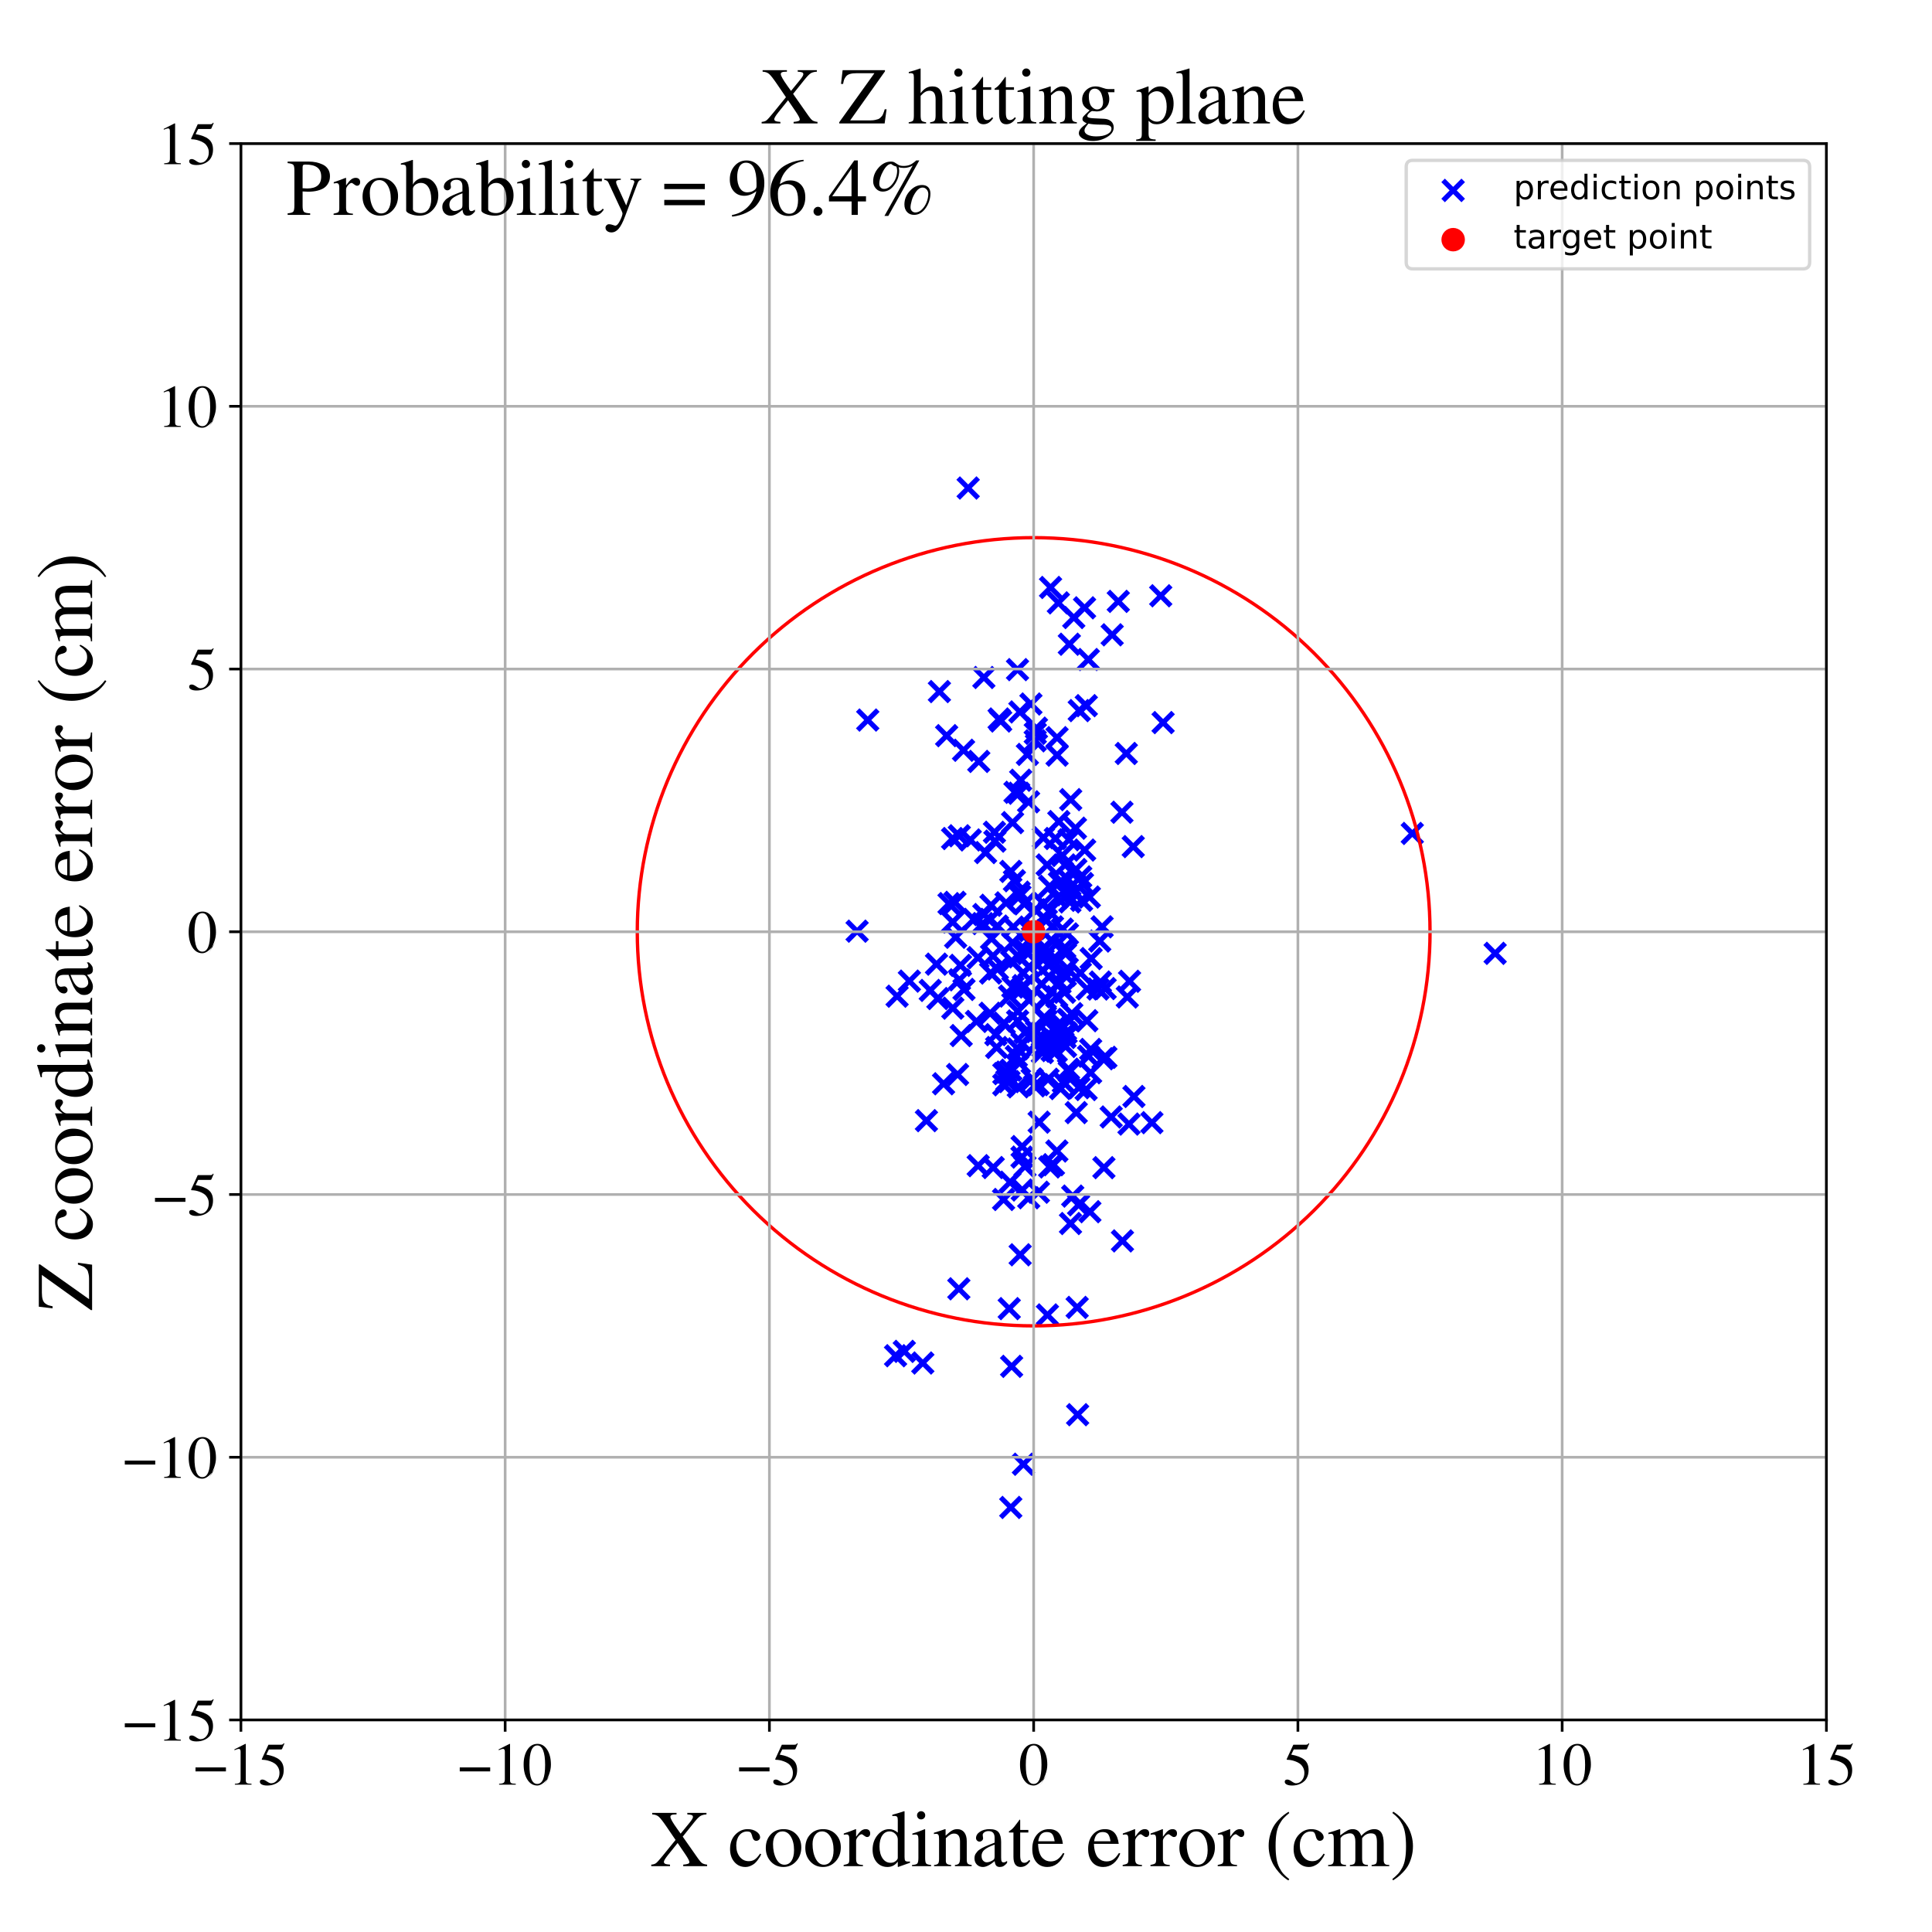 <?xml version="1.0" encoding="utf-8" standalone="no"?>
<!DOCTYPE svg PUBLIC "-//W3C//DTD SVG 1.1//EN"
  "http://www.w3.org/Graphics/SVG/1.1/DTD/svg11.dtd">
<!-- Created with matplotlib (https://matplotlib.org/) -->
<svg height="576pt" version="1.1" viewBox="0 0 576 576" width="576pt" xmlns="http://www.w3.org/2000/svg" xmlns:xlink="http://www.w3.org/1999/xlink">
 <defs>
  <style type="text/css">
*{stroke-linecap:butt;stroke-linejoin:round;}
  </style>
 </defs>
 <g id="figure_1">
  <g id="patch_1">
   <path d="M 0 576 
L 576 576 
L 576 0 
L 0 0 
z
" style="fill:#ffffff;"/>
  </g>
  <g id="axes_1">
   <g id="patch_2">
    <path d="M 71.822 512.784 
L 544.52 512.784 
L 544.52 42.802 
L 71.822 42.802 
z
" style="fill:#ffffff;"/>
   </g>
   <g id="PathCollection_1">
    <defs>
     <path d="M -3 3 
L 3 -3 
M -3 -3 
L 3 3 
" id="m6df6518871" style="stroke:#0000ff;stroke-width:1.5;"/>
    </defs>
    <g clip-path="url(#p621974f5ac)">
     <use style="fill:#0000ff;stroke:#0000ff;stroke-width:1.5;" x="306.849" xlink:href="#m6df6518871" y="288.202"/>
     <use style="fill:#0000ff;stroke:#0000ff;stroke-width:1.5;" x="331.582" xlink:href="#m6df6518871" y="189.261"/>
     <use style="fill:#0000ff;stroke:#0000ff;stroke-width:1.5;" x="301.365" xlink:href="#m6df6518871" y="259.797"/>
     <use style="fill:#0000ff;stroke:#0000ff;stroke-width:1.5;" x="315.865" xlink:href="#m6df6518871" y="263.159"/>
     <use style="fill:#0000ff;stroke:#0000ff;stroke-width:1.5;" x="311.355" xlink:href="#m6df6518871" y="303.296"/>
     <use style="fill:#0000ff;stroke:#0000ff;stroke-width:1.5;" x="295.339" xlink:href="#m6df6518871" y="290.096"/>
     <use style="fill:#0000ff;stroke:#0000ff;stroke-width:1.5;" x="320.131" xlink:href="#m6df6518871" y="184.11"/>
     <use style="fill:#0000ff;stroke:#0000ff;stroke-width:1.5;" x="306.998" xlink:href="#m6df6518871" y="277.426"/>
     <use style="fill:#0000ff;stroke:#0000ff;stroke-width:1.5;" x="305.133" xlink:href="#m6df6518871" y="293.853"/>
     <use style="fill:#0000ff;stroke:#0000ff;stroke-width:1.5;" x="295.449" xlink:href="#m6df6518871" y="269.892"/>
     <use style="fill:#0000ff;stroke:#0000ff;stroke-width:1.5;" x="310.971" xlink:href="#m6df6518871" y="312.135"/>
     <use style="fill:#0000ff;stroke:#0000ff;stroke-width:1.5;" x="286.353" xlink:href="#m6df6518871" y="287.808"/>
     <use style="fill:#0000ff;stroke:#0000ff;stroke-width:1.5;" x="297.369" xlink:href="#m6df6518871" y="276.098"/>
     <use style="fill:#0000ff;stroke:#0000ff;stroke-width:1.5;" x="324.021" xlink:href="#m6df6518871" y="304.302"/>
     <use style="fill:#0000ff;stroke:#0000ff;stroke-width:1.5;" x="324.11" xlink:href="#m6df6518871" y="294.835"/>
     <use style="fill:#0000ff;stroke:#0000ff;stroke-width:1.5;" x="267.003" xlink:href="#m6df6518871" y="404.192"/>
     <use style="fill:#0000ff;stroke:#0000ff;stroke-width:1.5;" x="319.155" xlink:href="#m6df6518871" y="364.775"/>
     <use style="fill:#0000ff;stroke:#0000ff;stroke-width:1.5;" x="296.481" xlink:href="#m6df6518871" y="248.127"/>
     <use style="fill:#0000ff;stroke:#0000ff;stroke-width:1.5;" x="317.452" xlink:href="#m6df6518871" y="282.529"/>
     <use style="fill:#0000ff;stroke:#0000ff;stroke-width:1.5;" x="293.837" xlink:href="#m6df6518871" y="254.182"/>
     <use style="fill:#0000ff;stroke:#0000ff;stroke-width:1.5;" x="323.803" xlink:href="#m6df6518871" y="324.837"/>
     <use style="fill:#0000ff;stroke:#0000ff;stroke-width:1.5;" x="322.083" xlink:href="#m6df6518871" y="290.08"/>
     <use style="fill:#0000ff;stroke:#0000ff;stroke-width:1.5;" x="276.203" xlink:href="#m6df6518871" y="334.104"/>
     <use style="fill:#0000ff;stroke:#0000ff;stroke-width:1.5;" x="305.117" xlink:href="#m6df6518871" y="436.544"/>
     <use style="fill:#0000ff;stroke:#0000ff;stroke-width:1.5;" x="334.492" xlink:href="#m6df6518871" y="242.155"/>
     <use style="fill:#0000ff;stroke:#0000ff;stroke-width:1.5;" x="315.678" xlink:href="#m6df6518871" y="244.939"/>
     <use style="fill:#0000ff;stroke:#0000ff;stroke-width:1.5;" x="317.678" xlink:href="#m6df6518871" y="311.99"/>
     <use style="fill:#0000ff;stroke:#0000ff;stroke-width:1.5;" x="318.372" xlink:href="#m6df6518871" y="262.187"/>
     <use style="fill:#0000ff;stroke:#0000ff;stroke-width:1.5;" x="285.862" xlink:href="#m6df6518871" y="384.236"/>
     <use style="fill:#0000ff;stroke:#0000ff;stroke-width:1.5;" x="324.931" xlink:href="#m6df6518871" y="361.253"/>
     <use style="fill:#0000ff;stroke:#0000ff;stroke-width:1.5;" x="336.759" xlink:href="#m6df6518871" y="292.558"/>
     <use style="fill:#0000ff;stroke:#0000ff;stroke-width:1.5;" x="301.38" xlink:href="#m6df6518871" y="319.059"/>
     <use style="fill:#0000ff;stroke:#0000ff;stroke-width:1.5;" x="309.588" xlink:href="#m6df6518871" y="355.444"/>
     <use style="fill:#0000ff;stroke:#0000ff;stroke-width:1.5;" x="318.91" xlink:href="#m6df6518871" y="304.302"/>
     <use style="fill:#0000ff;stroke:#0000ff;stroke-width:1.5;" x="284.006" xlink:href="#m6df6518871" y="250"/>
     <use style="fill:#0000ff;stroke:#0000ff;stroke-width:1.5;" x="319.54" xlink:href="#m6df6518871" y="302.2"/>
     <use style="fill:#0000ff;stroke:#0000ff;stroke-width:1.5;" x="329.113" xlink:href="#m6df6518871" y="348.122"/>
     <use style="fill:#0000ff;stroke:#0000ff;stroke-width:1.5;" x="313.922" xlink:href="#m6df6518871" y="286.533"/>
     <use style="fill:#0000ff;stroke:#0000ff;stroke-width:1.5;" x="271.117" xlink:href="#m6df6518871" y="292.504"/>
     <use style="fill:#0000ff;stroke:#0000ff;stroke-width:1.5;" x="295.615" xlink:href="#m6df6518871" y="279.822"/>
     <use style="fill:#0000ff;stroke:#0000ff;stroke-width:1.5;" x="304.073" xlink:href="#m6df6518871" y="212.253"/>
     <use style="fill:#0000ff;stroke:#0000ff;stroke-width:1.5;" x="320.748" xlink:href="#m6df6518871" y="259.239"/>
     <use style="fill:#0000ff;stroke:#0000ff;stroke-width:1.5;" x="300.89" xlink:href="#m6df6518871" y="390.149"/>
     <use style="fill:#0000ff;stroke:#0000ff;stroke-width:1.5;" x="306.656" xlink:href="#m6df6518871" y="239.056"/>
     <use style="fill:#0000ff;stroke:#0000ff;stroke-width:1.5;" x="304.306" xlink:href="#m6df6518871" y="232.611"/>
     <use style="fill:#0000ff;stroke:#0000ff;stroke-width:1.5;" x="284.92" xlink:href="#m6df6518871" y="279.435"/>
     <use style="fill:#0000ff;stroke:#0000ff;stroke-width:1.5;" x="301.886" xlink:href="#m6df6518871" y="245.251"/>
     <use style="fill:#0000ff;stroke:#0000ff;stroke-width:1.5;" x="313.654" xlink:href="#m6df6518871" y="313.211"/>
     <use style="fill:#0000ff;stroke:#0000ff;stroke-width:1.5;" x="317.533" xlink:href="#m6df6518871" y="309.314"/>
     <use style="fill:#0000ff;stroke:#0000ff;stroke-width:1.5;" x="325.156" xlink:href="#m6df6518871" y="319.817"/>
     <use style="fill:#0000ff;stroke:#0000ff;stroke-width:1.5;" x="337.863" xlink:href="#m6df6518871" y="252.402"/>
     <use style="fill:#0000ff;stroke:#0000ff;stroke-width:1.5;" x="311.379" xlink:href="#m6df6518871" y="282.399"/>
     <use style="fill:#0000ff;stroke:#0000ff;stroke-width:1.5;" x="291.808" xlink:href="#m6df6518871" y="227.007"/>
     <use style="fill:#0000ff;stroke:#0000ff;stroke-width:1.5;" x="277.346" xlink:href="#m6df6518871" y="295.282"/>
     <use style="fill:#0000ff;stroke:#0000ff;stroke-width:1.5;" x="327.361" xlink:href="#m6df6518871" y="294.866"/>
     <use style="fill:#0000ff;stroke:#0000ff;stroke-width:1.5;" x="300.995" xlink:href="#m6df6518871" y="296.966"/>
     <use style="fill:#0000ff;stroke:#0000ff;stroke-width:1.5;" x="315.239" xlink:href="#m6df6518871" y="267.691"/>
     <use style="fill:#0000ff;stroke:#0000ff;stroke-width:1.5;" x="309.806" xlink:href="#m6df6518871" y="334.556"/>
     <use style="fill:#0000ff;stroke:#0000ff;stroke-width:1.5;" x="269.607" xlink:href="#m6df6518871" y="402.893"/>
     <use style="fill:#0000ff;stroke:#0000ff;stroke-width:1.5;" x="309.005" xlink:href="#m6df6518871" y="217.089"/>
     <use style="fill:#0000ff;stroke:#0000ff;stroke-width:1.5;" x="300.155" xlink:href="#m6df6518871" y="322.194"/>
     <use style="fill:#0000ff;stroke:#0000ff;stroke-width:1.5;" x="304.15" xlink:href="#m6df6518871" y="374.099"/>
     <use style="fill:#0000ff;stroke:#0000ff;stroke-width:1.5;" x="305.798" xlink:href="#m6df6518871" y="283.361"/>
     <use style="fill:#0000ff;stroke:#0000ff;stroke-width:1.5;" x="325.311" xlink:href="#m6df6518871" y="285.783"/>
     <use style="fill:#0000ff;stroke:#0000ff;stroke-width:1.5;" x="301.601" xlink:href="#m6df6518871" y="407.36"/>
     <use style="fill:#0000ff;stroke:#0000ff;stroke-width:1.5;" x="295.062" xlink:href="#m6df6518871" y="274.29"/>
     <use style="fill:#0000ff;stroke:#0000ff;stroke-width:1.5;" x="323.378" xlink:href="#m6df6518871" y="253.435"/>
     <use style="fill:#0000ff;stroke:#0000ff;stroke-width:1.5;" x="318.135" xlink:href="#m6df6518871" y="266.751"/>
     <use style="fill:#0000ff;stroke:#0000ff;stroke-width:1.5;" x="303.587" xlink:href="#m6df6518871" y="324.018"/>
     <use style="fill:#0000ff;stroke:#0000ff;stroke-width:1.5;" x="421.059" xlink:href="#m6df6518871" y="248.481"/>
     <use style="fill:#0000ff;stroke:#0000ff;stroke-width:1.5;" x="324.53" xlink:href="#m6df6518871" y="314.889"/>
     <use style="fill:#0000ff;stroke:#0000ff;stroke-width:1.5;" x="296.036" xlink:href="#m6df6518871" y="285.011"/>
     <use style="fill:#0000ff;stroke:#0000ff;stroke-width:1.5;" x="318.806" xlink:href="#m6df6518871" y="192.071"/>
     <use style="fill:#0000ff;stroke:#0000ff;stroke-width:1.5;" x="303.437" xlink:href="#m6df6518871" y="301.56"/>
     <use style="fill:#0000ff;stroke:#0000ff;stroke-width:1.5;" x="279.613" xlink:href="#m6df6518871" y="297.699"/>
     <use style="fill:#0000ff;stroke:#0000ff;stroke-width:1.5;" x="313.727" xlink:href="#m6df6518871" y="280.622"/>
     <use style="fill:#0000ff;stroke:#0000ff;stroke-width:1.5;" x="281.31" xlink:href="#m6df6518871" y="323.109"/>
     <use style="fill:#0000ff;stroke:#0000ff;stroke-width:1.5;" x="316.198" xlink:href="#m6df6518871" y="324.54"/>
     <use style="fill:#0000ff;stroke:#0000ff;stroke-width:1.5;" x="304.733" xlink:href="#m6df6518871" y="341.828"/>
     <use style="fill:#0000ff;stroke:#0000ff;stroke-width:1.5;" x="291.589" xlink:href="#m6df6518871" y="285.512"/>
     <use style="fill:#0000ff;stroke:#0000ff;stroke-width:1.5;" x="258.707" xlink:href="#m6df6518871" y="214.676"/>
     <use style="fill:#0000ff;stroke:#0000ff;stroke-width:1.5;" x="284.706" xlink:href="#m6df6518871" y="269.017"/>
     <use style="fill:#0000ff;stroke:#0000ff;stroke-width:1.5;" x="284.068" xlink:href="#m6df6518871" y="300.569"/>
     <use style="fill:#0000ff;stroke:#0000ff;stroke-width:1.5;" x="317.538" xlink:href="#m6df6518871" y="257.873"/>
     <use style="fill:#0000ff;stroke:#0000ff;stroke-width:1.5;" x="304.699" xlink:href="#m6df6518871" y="311.018"/>
     <use style="fill:#0000ff;stroke:#0000ff;stroke-width:1.5;" x="298.335" xlink:href="#m6df6518871" y="214.964"/>
     <use style="fill:#0000ff;stroke:#0000ff;stroke-width:1.5;" x="312.904" xlink:href="#m6df6518871" y="287.424"/>
     <use style="fill:#0000ff;stroke:#0000ff;stroke-width:1.5;" x="321.144" xlink:href="#m6df6518871" y="389.787"/>
     <use style="fill:#0000ff;stroke:#0000ff;stroke-width:1.5;" x="301.903" xlink:href="#m6df6518871" y="281.077"/>
     <use style="fill:#0000ff;stroke:#0000ff;stroke-width:1.5;" x="288.648" xlink:href="#m6df6518871" y="145.498"/>
     <use style="fill:#0000ff;stroke:#0000ff;stroke-width:1.5;" x="312.739" xlink:href="#m6df6518871" y="291.195"/>
     <use style="fill:#0000ff;stroke:#0000ff;stroke-width:1.5;" x="333.405" xlink:href="#m6df6518871" y="179.291"/>
     <use style="fill:#0000ff;stroke:#0000ff;stroke-width:1.5;" x="311.63" xlink:href="#m6df6518871" y="297.67"/>
     <use style="fill:#0000ff;stroke:#0000ff;stroke-width:1.5;" x="275.118" xlink:href="#m6df6518871" y="406.361"/>
     <use style="fill:#0000ff;stroke:#0000ff;stroke-width:1.5;" x="334.644" xlink:href="#m6df6518871" y="369.958"/>
     <use style="fill:#0000ff;stroke:#0000ff;stroke-width:1.5;" x="291.635" xlink:href="#m6df6518871" y="347.526"/>
     <use style="fill:#0000ff;stroke:#0000ff;stroke-width:1.5;" x="303.717" xlink:href="#m6df6518871" y="236.492"/>
     <use style="fill:#0000ff;stroke:#0000ff;stroke-width:1.5;" x="284.027" xlink:href="#m6df6518871" y="274.907"/>
     <use style="fill:#0000ff;stroke:#0000ff;stroke-width:1.5;" x="313.391" xlink:href="#m6df6518871" y="310.628"/>
     <use style="fill:#0000ff;stroke:#0000ff;stroke-width:1.5;" x="297.874" xlink:href="#m6df6518871" y="214.358"/>
     <use style="fill:#0000ff;stroke:#0000ff;stroke-width:1.5;" x="303.359" xlink:href="#m6df6518871" y="199.638"/>
     <use style="fill:#0000ff;stroke:#0000ff;stroke-width:1.5;" x="312.848" xlink:href="#m6df6518871" y="271.712"/>
     <use style="fill:#0000ff;stroke:#0000ff;stroke-width:1.5;" x="306.308" xlink:href="#m6df6518871" y="224.918"/>
     <use style="fill:#0000ff;stroke:#0000ff;stroke-width:1.5;" x="312.275" xlink:href="#m6df6518871" y="392.024"/>
     <use style="fill:#0000ff;stroke:#0000ff;stroke-width:1.5;" x="317.015" xlink:href="#m6df6518871" y="322.624"/>
     <use style="fill:#0000ff;stroke:#0000ff;stroke-width:1.5;" x="301.607" xlink:href="#m6df6518871" y="286.562"/>
     <use style="fill:#0000ff;stroke:#0000ff;stroke-width:1.5;" x="325.168" xlink:href="#m6df6518871" y="312.875"/>
     <use style="fill:#0000ff;stroke:#0000ff;stroke-width:1.5;" x="310.531" xlink:href="#m6df6518871" y="293.411"/>
     <use style="fill:#0000ff;stroke:#0000ff;stroke-width:1.5;" x="329.488" xlink:href="#m6df6518871" y="294.724"/>
     <use style="fill:#0000ff;stroke:#0000ff;stroke-width:1.5;" x="299.28" xlink:href="#m6df6518871" y="320.085"/>
     <use style="fill:#0000ff;stroke:#0000ff;stroke-width:1.5;" x="309.822" xlink:href="#m6df6518871" y="310.286"/>
     <use style="fill:#0000ff;stroke:#0000ff;stroke-width:1.5;" x="336.596" xlink:href="#m6df6518871" y="335.128"/>
     <use style="fill:#0000ff;stroke:#0000ff;stroke-width:1.5;" x="300.812" xlink:href="#m6df6518871" y="322.458"/>
     <use style="fill:#0000ff;stroke:#0000ff;stroke-width:1.5;" x="299.31" xlink:href="#m6df6518871" y="305.052"/>
     <use style="fill:#0000ff;stroke:#0000ff;stroke-width:1.5;" x="318.781" xlink:href="#m6df6518871" y="319.568"/>
     <use style="fill:#0000ff;stroke:#0000ff;stroke-width:1.5;" x="318.974" xlink:href="#m6df6518871" y="268.891"/>
     <use style="fill:#0000ff;stroke:#0000ff;stroke-width:1.5;" x="289.275" xlink:href="#m6df6518871" y="250.417"/>
     <use style="fill:#0000ff;stroke:#0000ff;stroke-width:1.5;" x="297.365" xlink:href="#m6df6518871" y="288.901"/>
     <use style="fill:#0000ff;stroke:#0000ff;stroke-width:1.5;" x="321.765" xlink:href="#m6df6518871" y="211.856"/>
     <use style="fill:#0000ff;stroke:#0000ff;stroke-width:1.5;" x="315.539" xlink:href="#m6df6518871" y="179.738"/>
     <use style="fill:#0000ff;stroke:#0000ff;stroke-width:1.5;" x="320.866" xlink:href="#m6df6518871" y="331.707"/>
     <use style="fill:#0000ff;stroke:#0000ff;stroke-width:1.5;" x="323.866" xlink:href="#m6df6518871" y="210.381"/>
     <use style="fill:#0000ff;stroke:#0000ff;stroke-width:1.5;" x="318.709" xlink:href="#m6df6518871" y="250.353"/>
     <use style="fill:#0000ff;stroke:#0000ff;stroke-width:1.5;" x="303.836" xlink:href="#m6df6518871" y="265.982"/>
     <use style="fill:#0000ff;stroke:#0000ff;stroke-width:1.5;" x="290.297" xlink:href="#m6df6518871" y="274.097"/>
     <use style="fill:#0000ff;stroke:#0000ff;stroke-width:1.5;" x="308.628" xlink:href="#m6df6518871" y="220.863"/>
     <use style="fill:#0000ff;stroke:#0000ff;stroke-width:1.5;" x="328.579" xlink:href="#m6df6518871" y="276.322"/>
     <use style="fill:#0000ff;stroke:#0000ff;stroke-width:1.5;" x="293.323" xlink:href="#m6df6518871" y="201.987"/>
     <use style="fill:#0000ff;stroke:#0000ff;stroke-width:1.5;" x="311.936" xlink:href="#m6df6518871" y="274.327"/>
     <use style="fill:#0000ff;stroke:#0000ff;stroke-width:1.5;" x="302.436" xlink:href="#m6df6518871" y="262.575"/>
     <use style="fill:#0000ff;stroke:#0000ff;stroke-width:1.5;" x="304.567" xlink:href="#m6df6518871" y="294.993"/>
     <use style="fill:#0000ff;stroke:#0000ff;stroke-width:1.5;" x="297.14" xlink:href="#m6df6518871" y="312.294"/>
     <use style="fill:#0000ff;stroke:#0000ff;stroke-width:1.5;" x="301.352" xlink:href="#m6df6518871" y="449.426"/>
     <use style="fill:#0000ff;stroke:#0000ff;stroke-width:1.5;" x="255.538" xlink:href="#m6df6518871" y="277.615"/>
     <use style="fill:#0000ff;stroke:#0000ff;stroke-width:1.5;" x="346.761" xlink:href="#m6df6518871" y="215.43"/>
     <use style="fill:#0000ff;stroke:#0000ff;stroke-width:1.5;" x="445.757" xlink:href="#m6df6518871" y="284.228"/>
     <use style="fill:#0000ff;stroke:#0000ff;stroke-width:1.5;" x="320.558" xlink:href="#m6df6518871" y="266.062"/>
     <use style="fill:#0000ff;stroke:#0000ff;stroke-width:1.5;" x="295.19" xlink:href="#m6df6518871" y="302.089"/>
     <use style="fill:#0000ff;stroke:#0000ff;stroke-width:1.5;" x="312.095" xlink:href="#m6df6518871" y="284.273"/>
     <use style="fill:#0000ff;stroke:#0000ff;stroke-width:1.5;" x="315.733" xlink:href="#m6df6518871" y="293.002"/>
     <use style="fill:#0000ff;stroke:#0000ff;stroke-width:1.5;" x="317.618" xlink:href="#m6df6518871" y="290.802"/>
     <use style="fill:#0000ff;stroke:#0000ff;stroke-width:1.5;" x="316.738" xlink:href="#m6df6518871" y="276.998"/>
     <use style="fill:#0000ff;stroke:#0000ff;stroke-width:1.5;" x="328.845" xlink:href="#m6df6518871" y="315.643"/>
     <use style="fill:#0000ff;stroke:#0000ff;stroke-width:1.5;" x="282.935" xlink:href="#m6df6518871" y="269.398"/>
     <use style="fill:#0000ff;stroke:#0000ff;stroke-width:1.5;" x="315.142" xlink:href="#m6df6518871" y="219.925"/>
     <use style="fill:#0000ff;stroke:#0000ff;stroke-width:1.5;" x="313.781" xlink:href="#m6df6518871" y="276.335"/>
     <use style="fill:#0000ff;stroke:#0000ff;stroke-width:1.5;" x="316.714" xlink:href="#m6df6518871" y="255.049"/>
     <use style="fill:#0000ff;stroke:#0000ff;stroke-width:1.5;" x="267.456" xlink:href="#m6df6518871" y="297.006"/>
     <use style="fill:#0000ff;stroke:#0000ff;stroke-width:1.5;" x="308.336" xlink:href="#m6df6518871" y="276.85"/>
     <use style="fill:#0000ff;stroke:#0000ff;stroke-width:1.5;" x="319.818" xlink:href="#m6df6518871" y="356.598"/>
     <use style="fill:#0000ff;stroke:#0000ff;stroke-width:1.5;" x="331.284" xlink:href="#m6df6518871" y="333.013"/>
     <use style="fill:#0000ff;stroke:#0000ff;stroke-width:1.5;" x="304.684" xlink:href="#m6df6518871" y="344.972"/>
     <use style="fill:#0000ff;stroke:#0000ff;stroke-width:1.5;" x="315.046" xlink:href="#m6df6518871" y="297.156"/>
     <use style="fill:#0000ff;stroke:#0000ff;stroke-width:1.5;" x="314.073" xlink:href="#m6df6518871" y="347.238"/>
     <use style="fill:#0000ff;stroke:#0000ff;stroke-width:1.5;" x="293.316" xlink:href="#m6df6518871" y="272.654"/>
     <use style="fill:#0000ff;stroke:#0000ff;stroke-width:1.5;" x="317.669" xlink:href="#m6df6518871" y="284.342"/>
     <use style="fill:#0000ff;stroke:#0000ff;stroke-width:1.5;" x="282.23" xlink:href="#m6df6518871" y="219.324"/>
     <use style="fill:#0000ff;stroke:#0000ff;stroke-width:1.5;" x="311.13" xlink:href="#m6df6518871" y="269.41"/>
     <use style="fill:#0000ff;stroke:#0000ff;stroke-width:1.5;" x="307.732" xlink:href="#m6df6518871" y="321.741"/>
     <use style="fill:#0000ff;stroke:#0000ff;stroke-width:1.5;" x="309.501" xlink:href="#m6df6518871" y="323.367"/>
     <use style="fill:#0000ff;stroke:#0000ff;stroke-width:1.5;" x="315.156" xlink:href="#m6df6518871" y="225.139"/>
     <use style="fill:#0000ff;stroke:#0000ff;stroke-width:1.5;" x="310.767" xlink:href="#m6df6518871" y="313.813"/>
     <use style="fill:#0000ff;stroke:#0000ff;stroke-width:1.5;" x="323.347" xlink:href="#m6df6518871" y="181.214"/>
     <use style="fill:#0000ff;stroke:#0000ff;stroke-width:1.5;" x="322.722" xlink:href="#m6df6518871" y="263.411"/>
     <use style="fill:#0000ff;stroke:#0000ff;stroke-width:1.5;" x="317.377" xlink:href="#m6df6518871" y="295.838"/>
     <use style="fill:#0000ff;stroke:#0000ff;stroke-width:1.5;" x="318.202" xlink:href="#m6df6518871" y="288.737"/>
     <use style="fill:#0000ff;stroke:#0000ff;stroke-width:1.5;" x="335.791" xlink:href="#m6df6518871" y="224.638"/>
     <use style="fill:#0000ff;stroke:#0000ff;stroke-width:1.5;" x="302.598" xlink:href="#m6df6518871" y="236.214"/>
     <use style="fill:#0000ff;stroke:#0000ff;stroke-width:1.5;" x="287.27" xlink:href="#m6df6518871" y="223.682"/>
     <use style="fill:#0000ff;stroke:#0000ff;stroke-width:1.5;" x="312.184" xlink:href="#m6df6518871" y="257.871"/>
     <use style="fill:#0000ff;stroke:#0000ff;stroke-width:1.5;" x="324.776" xlink:href="#m6df6518871" y="267.44"/>
     <use style="fill:#0000ff;stroke:#0000ff;stroke-width:1.5;" x="343.424" xlink:href="#m6df6518871" y="334.705"/>
     <use style="fill:#0000ff;stroke:#0000ff;stroke-width:1.5;" x="308.678" xlink:href="#m6df6518871" y="271.232"/>
     <use style="fill:#0000ff;stroke:#0000ff;stroke-width:1.5;" x="320.628" xlink:href="#m6df6518871" y="246.913"/>
     <use style="fill:#0000ff;stroke:#0000ff;stroke-width:1.5;" x="306.487" xlink:href="#m6df6518871" y="284.277"/>
     <use style="fill:#0000ff;stroke:#0000ff;stroke-width:1.5;" x="301.964" xlink:href="#m6df6518871" y="294.279"/>
     <use style="fill:#0000ff;stroke:#0000ff;stroke-width:1.5;" x="304.068" xlink:href="#m6df6518871" y="267.09"/>
     <use style="fill:#0000ff;stroke:#0000ff;stroke-width:1.5;" x="302.079" xlink:href="#m6df6518871" y="276.395"/>
     <use style="fill:#0000ff;stroke:#0000ff;stroke-width:1.5;" x="286.05" xlink:href="#m6df6518871" y="292.117"/>
     <use style="fill:#0000ff;stroke:#0000ff;stroke-width:1.5;" x="315.146" xlink:href="#m6df6518871" y="305.774"/>
     <use style="fill:#0000ff;stroke:#0000ff;stroke-width:1.5;" x="315.093" xlink:href="#m6df6518871" y="343.158"/>
     <use style="fill:#0000ff;stroke:#0000ff;stroke-width:1.5;" x="305.603" xlink:href="#m6df6518871" y="307.827"/>
     <use style="fill:#0000ff;stroke:#0000ff;stroke-width:1.5;" x="312.942" xlink:href="#m6df6518871" y="264.257"/>
     <use style="fill:#0000ff;stroke:#0000ff;stroke-width:1.5;" x="307.849" xlink:href="#m6df6518871" y="281.832"/>
     <use style="fill:#0000ff;stroke:#0000ff;stroke-width:1.5;" x="314.717" xlink:href="#m6df6518871" y="307.56"/>
     <use style="fill:#0000ff;stroke:#0000ff;stroke-width:1.5;" x="305.07" xlink:href="#m6df6518871" y="290.158"/>
     <use style="fill:#0000ff;stroke:#0000ff;stroke-width:1.5;" x="313.21" xlink:href="#m6df6518871" y="175.146"/>
     <use style="fill:#0000ff;stroke:#0000ff;stroke-width:1.5;" x="322.208" xlink:href="#m6df6518871" y="261.436"/>
     <use style="fill:#0000ff;stroke:#0000ff;stroke-width:1.5;" x="318.567" xlink:href="#m6df6518871" y="318.76"/>
     <use style="fill:#0000ff;stroke:#0000ff;stroke-width:1.5;" x="322.455" xlink:href="#m6df6518871" y="268.421"/>
     <use style="fill:#0000ff;stroke:#0000ff;stroke-width:1.5;" x="306.749" xlink:href="#m6df6518871" y="298.085"/>
     <use style="fill:#0000ff;stroke:#0000ff;stroke-width:1.5;" x="308.659" xlink:href="#m6df6518871" y="218.631"/>
     <use style="fill:#0000ff;stroke:#0000ff;stroke-width:1.5;" x="304.766" xlink:href="#m6df6518871" y="354.781"/>
     <use style="fill:#0000ff;stroke:#0000ff;stroke-width:1.5;" x="303.954" xlink:href="#m6df6518871" y="316.904"/>
     <use style="fill:#0000ff;stroke:#0000ff;stroke-width:1.5;" x="303.002" xlink:href="#m6df6518871" y="314.959"/>
     <use style="fill:#0000ff;stroke:#0000ff;stroke-width:1.5;" x="285.996" xlink:href="#m6df6518871" y="249.175"/>
     <use style="fill:#0000ff;stroke:#0000ff;stroke-width:1.5;" x="279.208" xlink:href="#m6df6518871" y="287.446"/>
     <use style="fill:#0000ff;stroke:#0000ff;stroke-width:1.5;" x="309.036" xlink:href="#m6df6518871" y="307.548"/>
     <use style="fill:#0000ff;stroke:#0000ff;stroke-width:1.5;" x="312.45" xlink:href="#m6df6518871" y="321.756"/>
     <use style="fill:#0000ff;stroke:#0000ff;stroke-width:1.5;" x="306.702" xlink:href="#m6df6518871" y="357.091"/>
     <use style="fill:#0000ff;stroke:#0000ff;stroke-width:1.5;" x="324.472" xlink:href="#m6df6518871" y="196.626"/>
     <use style="fill:#0000ff;stroke:#0000ff;stroke-width:1.5;" x="280.071" xlink:href="#m6df6518871" y="206.182"/>
     <use style="fill:#0000ff;stroke:#0000ff;stroke-width:1.5;" x="338.064" xlink:href="#m6df6518871" y="326.898"/>
     <use style="fill:#0000ff;stroke:#0000ff;stroke-width:1.5;" x="307.355" xlink:href="#m6df6518871" y="209.891"/>
     <use style="fill:#0000ff;stroke:#0000ff;stroke-width:1.5;" x="321.563" xlink:href="#m6df6518871" y="359.21"/>
     <use style="fill:#0000ff;stroke:#0000ff;stroke-width:1.5;" x="346.057" xlink:href="#m6df6518871" y="177.621"/>
     <use style="fill:#0000ff;stroke:#0000ff;stroke-width:1.5;" x="327.873" xlink:href="#m6df6518871" y="280.559"/>
     <use style="fill:#0000ff;stroke:#0000ff;stroke-width:1.5;" x="307.851" xlink:href="#m6df6518871" y="279.383"/>
     <use style="fill:#0000ff;stroke:#0000ff;stroke-width:1.5;" x="313.797" xlink:href="#m6df6518871" y="286.361"/>
     <use style="fill:#0000ff;stroke:#0000ff;stroke-width:1.5;" x="299.26" xlink:href="#m6df6518871" y="323.425"/>
     <use style="fill:#0000ff;stroke:#0000ff;stroke-width:1.5;" x="336.094" xlink:href="#m6df6518871" y="297.24"/>
     <use style="fill:#0000ff;stroke:#0000ff;stroke-width:1.5;" x="303.433" xlink:href="#m6df6518871" y="312.714"/>
     <use style="fill:#0000ff;stroke:#0000ff;stroke-width:1.5;" x="311.853" xlink:href="#m6df6518871" y="304.271"/>
     <use style="fill:#0000ff;stroke:#0000ff;stroke-width:1.5;" x="316.027" xlink:href="#m6df6518871" y="293.083"/>
     <use style="fill:#0000ff;stroke:#0000ff;stroke-width:1.5;" x="311.669" xlink:href="#m6df6518871" y="298.199"/>
     <use style="fill:#0000ff;stroke:#0000ff;stroke-width:1.5;" x="321.279" xlink:href="#m6df6518871" y="421.77"/>
     <use style="fill:#0000ff;stroke:#0000ff;stroke-width:1.5;" x="303.391" xlink:href="#m6df6518871" y="304.378"/>
     <use style="fill:#0000ff;stroke:#0000ff;stroke-width:1.5;" x="321.676" xlink:href="#m6df6518871" y="324.284"/>
     <use style="fill:#0000ff;stroke:#0000ff;stroke-width:1.5;" x="299.385" xlink:href="#m6df6518871" y="305.173"/>
     <use style="fill:#0000ff;stroke:#0000ff;stroke-width:1.5;" x="316.912" xlink:href="#m6df6518871" y="305.913"/>
     <use style="fill:#0000ff;stroke:#0000ff;stroke-width:1.5;" x="305.579" xlink:href="#m6df6518871" y="347.754"/>
     <use style="fill:#0000ff;stroke:#0000ff;stroke-width:1.5;" x="312.938" xlink:href="#m6df6518871" y="347.911"/>
     <use style="fill:#0000ff;stroke:#0000ff;stroke-width:1.5;" x="308.439" xlink:href="#m6df6518871" y="323.739"/>
     <use style="fill:#0000ff;stroke:#0000ff;stroke-width:1.5;" x="287.399" xlink:href="#m6df6518871" y="294.991"/>
     <use style="fill:#0000ff;stroke:#0000ff;stroke-width:1.5;" x="313.248" xlink:href="#m6df6518871" y="308.937"/>
     <use style="fill:#0000ff;stroke:#0000ff;stroke-width:1.5;" x="318.44" xlink:href="#m6df6518871" y="303.908"/>
     <use style="fill:#0000ff;stroke:#0000ff;stroke-width:1.5;" x="305.387" xlink:href="#m6df6518871" y="269.466"/>
     <use style="fill:#0000ff;stroke:#0000ff;stroke-width:1.5;" x="311.083" xlink:href="#m6df6518871" y="249.744"/>
     <use style="fill:#0000ff;stroke:#0000ff;stroke-width:1.5;" x="286.57" xlink:href="#m6df6518871" y="308.739"/>
     <use style="fill:#0000ff;stroke:#0000ff;stroke-width:1.5;" x="317.846" xlink:href="#m6df6518871" y="307.9"/>
     <use style="fill:#0000ff;stroke:#0000ff;stroke-width:1.5;" x="285.487" xlink:href="#m6df6518871" y="320.345"/>
     <use style="fill:#0000ff;stroke:#0000ff;stroke-width:1.5;" x="311.008" xlink:href="#m6df6518871" y="286.05"/>
     <use style="fill:#0000ff;stroke:#0000ff;stroke-width:1.5;" x="299.204" xlink:href="#m6df6518871" y="357.611"/>
     <use style="fill:#0000ff;stroke:#0000ff;stroke-width:1.5;" x="314.638" xlink:href="#m6df6518871" y="249.988"/>
     <use style="fill:#0000ff;stroke:#0000ff;stroke-width:1.5;" x="291.118" xlink:href="#m6df6518871" y="304.517"/>
     <use style="fill:#0000ff;stroke:#0000ff;stroke-width:1.5;" x="303.76" xlink:href="#m6df6518871" y="285.263"/>
     <use style="fill:#0000ff;stroke:#0000ff;stroke-width:1.5;" x="293.016" xlink:href="#m6df6518871" y="275.356"/>
     <use style="fill:#0000ff;stroke:#0000ff;stroke-width:1.5;" x="300.016" xlink:href="#m6df6518871" y="319.636"/>
     <use style="fill:#0000ff;stroke:#0000ff;stroke-width:1.5;" x="328.066" xlink:href="#m6df6518871" y="292.783"/>
     <use style="fill:#0000ff;stroke:#0000ff;stroke-width:1.5;" x="318.247" xlink:href="#m6df6518871" y="278.438"/>
     <use style="fill:#0000ff;stroke:#0000ff;stroke-width:1.5;" x="319.216" xlink:href="#m6df6518871" y="238.394"/>
     <use style="fill:#0000ff;stroke:#0000ff;stroke-width:1.5;" x="329.707" xlink:href="#m6df6518871" y="315.229"/>
     <use style="fill:#0000ff;stroke:#0000ff;stroke-width:1.5;" x="314.905" xlink:href="#m6df6518871" y="313.392"/>
     <use style="fill:#0000ff;stroke:#0000ff;stroke-width:1.5;" x="296.609" xlink:href="#m6df6518871" y="250.771"/>
     <use style="fill:#0000ff;stroke:#0000ff;stroke-width:1.5;" x="301.131" xlink:href="#m6df6518871" y="352.449"/>
     <use style="fill:#0000ff;stroke:#0000ff;stroke-width:1.5;" x="299.946" xlink:href="#m6df6518871" y="269.176"/>
     <use style="fill:#0000ff;stroke:#0000ff;stroke-width:1.5;" x="296.116" xlink:href="#m6df6518871" y="348.088"/>
     <use style="fill:#0000ff;stroke:#0000ff;stroke-width:1.5;" x="296.901" xlink:href="#m6df6518871" y="308.464"/>
    </g>
   </g>
   <g id="PathCollection_2">
    <defs>
     <path d="M 0 3 
C 0.796 3 1.559 2.684 2.121 2.121 
C 2.684 1.559 3 0.796 3 0 
C 3 -0.796 2.684 -1.559 2.121 -2.121 
C 1.559 -2.684 0.796 -3 0 -3 
C -0.796 -3 -1.559 -2.684 -2.121 -2.121 
C -2.684 -1.559 -3 -0.796 -3 0 
C -3 0.796 -2.684 1.559 -2.121 2.121 
C -1.559 2.684 -0.796 3 0 3 
z
" id="m59cf7c273c" style="stroke:#ff0000;"/>
    </defs>
    <g clip-path="url(#p621974f5ac)">
     <use style="fill:#ff0000;stroke:#ff0000;" x="308.171" xlink:href="#m59cf7c273c" y="277.793"/>
    </g>
   </g>
   <g id="patch_3">
    <path clip-path="url(#p621974f5ac)" d="M 308.171 395.288 
C 339.511 395.288 369.572 382.908 391.733 360.875 
C 413.894 338.841 426.346 308.953 426.346 277.793 
C 426.346 246.633 413.894 216.745 391.733 194.711 
C 369.572 172.677 339.511 160.297 308.171 160.297 
C 276.831 160.297 246.77 172.677 224.609 194.711 
C 202.448 216.745 189.997 246.633 189.997 277.793 
C 189.997 308.953 202.448 338.841 224.609 360.875 
C 246.77 382.908 276.831 395.288 308.171 395.288 
z
" style="fill:none;stroke:#ff0000;stroke-linejoin:miter;"/>
   </g>
   <g id="matplotlib.axis_1">
    <g id="xtick_1">
     <g id="line2d_1">
      <path clip-path="url(#p621974f5ac)" d="M 71.822 512.784 
L 71.822 42.802 
" style="fill:none;stroke:#b0b0b0;stroke-linecap:square;stroke-width:0.8;"/>
     </g>
     <g id="line2d_2">
      <defs>
       <path d="M 0 0 
L 0 3.5 
" id="m4042cb0b43" style="stroke:#000000;stroke-width:0.8;"/>
      </defs>
      <g>
       <use style="stroke:#000000;stroke-width:0.8;" x="71.822" xlink:href="#m4042cb0b43" y="512.784"/>
      </g>
     </g>
     <g id="text_1">
      <!-- −15 -->
      <defs>
       <path d="M 3 22 
L 3 28.594 
L 53.406 28.594 
L 53.406 22 
z
" id="FreeSerif-8722"/>
       <path d="M 18.297 59.297 
Q 16.5 59.297 11.094 57.094 
L 11.094 58.5 
L 29.094 67.594 
L 29.906 67.406 
L 29.906 7.406 
Q 29.906 3.797 31.703 2.688 
Q 33.5 1.594 39.406 1.5 
L 39.406 0 
L 11.797 0 
L 11.797 1.5 
Q 17.406 1.703 19.344 3.141 
Q 21.297 4.594 21.297 9.297 
L 21.297 54.594 
Q 21.297 59.297 18.297 59.297 
z
" id="FreeSerif-49"/>
       <path d="M 35.703 19.406 
Q 35.703 24.703 33.344 28.797 
Q 31 32.906 27.641 35.156 
Q 24.297 37.406 20.141 38.844 
Q 16 40.297 12.953 40.75 
Q 9.906 41.203 7.594 41.203 
Q 6.406 41.203 6.406 42 
Q 6.406 42.297 6.5 42.5 
L 17.406 66.203 
L 38.297 66.203 
Q 39.906 66.203 40.844 66.703 
Q 41.797 67.203 42.906 68.797 
L 43.797 68.094 
L 40 59.203 
Q 39.594 58.297 37.703 58.297 
L 18.094 58.297 
L 13.906 49.797 
Q 28.5 47.203 35.594 41.344 
Q 42.703 35.5 42.703 24.203 
Q 42.703 18.297 40.844 13.688 
Q 39 9.094 36.141 6.297 
Q 33.297 3.5 29.547 1.703 
Q 25.797 -0.094 22.344 -0.75 
Q 18.906 -1.406 15.406 -1.406 
Q 9.797 -1.406 6.5 0.25 
Q 3.203 1.906 3.203 4.797 
Q 3.203 8.5 7.5 8.5 
Q 10.297 8.5 14.75 5.391 
Q 19.203 2.297 21.797 2.297 
Q 27.703 2.297 31.703 7.25 
Q 35.703 12.203 35.703 19.406 
z
" id="FreeSerif-53"/>
      </defs>
      <g transform="translate(57.746 532.077)scale(0.18 -0.18)">
       <use xlink:href="#FreeSerif-8722"/>
       <use x="56.4" xlink:href="#FreeSerif-49"/>
       <use x="106.4" xlink:href="#FreeSerif-53"/>
      </g>
     </g>
    </g>
    <g id="xtick_2">
     <g id="line2d_3">
      <path clip-path="url(#p621974f5ac)" d="M 150.605 512.784 
L 150.605 42.802 
" style="fill:none;stroke:#b0b0b0;stroke-linecap:square;stroke-width:0.8;"/>
     </g>
     <g id="line2d_4">
      <g>
       <use style="stroke:#000000;stroke-width:0.8;" x="150.605" xlink:href="#m4042cb0b43" y="512.784"/>
      </g>
     </g>
     <g id="text_2">
      <!-- −10 -->
      <defs>
       <path d="M 47.594 17.797 
Q 35.203 -1.406 25 -1.406 
Q 14.797 -1.406 8.594 8.391 
Q 2.406 18.203 2.406 33.594 
Q 2.406 48.094 8.594 57.844 
Q 14.797 67.594 25.406 67.594 
Q 35.203 67.594 41.391 58 
Q 47.594 48.406 47.594 33 
Q 47.594 17.797 35.203 -1.406 
z
M 25.094 65 
Q 12 65 12 32.703 
Q 12 1.203 25 1.203 
Q 38 1.203 38 32.797 
Q 38 48.5 34.703 56.75 
Q 31.406 65 25.094 65 
z
" id="FreeSerif-48"/>
      </defs>
      <g transform="translate(136.529 532.077)scale(0.18 -0.18)">
       <use xlink:href="#FreeSerif-8722"/>
       <use x="56.4" xlink:href="#FreeSerif-49"/>
       <use x="106.4" xlink:href="#FreeSerif-48"/>
      </g>
     </g>
    </g>
    <g id="xtick_3">
     <g id="line2d_5">
      <path clip-path="url(#p621974f5ac)" d="M 229.388 512.784 
L 229.388 42.802 
" style="fill:none;stroke:#b0b0b0;stroke-linecap:square;stroke-width:0.8;"/>
     </g>
     <g id="line2d_6">
      <g>
       <use style="stroke:#000000;stroke-width:0.8;" x="229.388" xlink:href="#m4042cb0b43" y="512.784"/>
      </g>
     </g>
     <g id="text_3">
      <!-- −5 -->
      <g transform="translate(219.812 532.077)scale(0.18 -0.18)">
       <use xlink:href="#FreeSerif-8722"/>
       <use x="56.4" xlink:href="#FreeSerif-53"/>
      </g>
     </g>
    </g>
    <g id="xtick_4">
     <g id="line2d_7">
      <path clip-path="url(#p621974f5ac)" d="M 308.171 512.784 
L 308.171 42.802 
" style="fill:none;stroke:#b0b0b0;stroke-linecap:square;stroke-width:0.8;"/>
     </g>
     <g id="line2d_8">
      <g>
       <use style="stroke:#000000;stroke-width:0.8;" x="308.171" xlink:href="#m4042cb0b43" y="512.784"/>
      </g>
     </g>
     <g id="text_4">
      <!-- 0 -->
      <g transform="translate(303.671 532.077)scale(0.18 -0.18)">
       <use xlink:href="#FreeSerif-48"/>
      </g>
     </g>
    </g>
    <g id="xtick_5">
     <g id="line2d_9">
      <path clip-path="url(#p621974f5ac)" d="M 386.954 512.784 
L 386.954 42.802 
" style="fill:none;stroke:#b0b0b0;stroke-linecap:square;stroke-width:0.8;"/>
     </g>
     <g id="line2d_10">
      <g>
       <use style="stroke:#000000;stroke-width:0.8;" x="386.954" xlink:href="#m4042cb0b43" y="512.784"/>
      </g>
     </g>
     <g id="text_5">
      <!-- 5 -->
      <g transform="translate(382.454 532.077)scale(0.18 -0.18)">
       <use xlink:href="#FreeSerif-53"/>
      </g>
     </g>
    </g>
    <g id="xtick_6">
     <g id="line2d_11">
      <path clip-path="url(#p621974f5ac)" d="M 465.737 512.784 
L 465.737 42.802 
" style="fill:none;stroke:#b0b0b0;stroke-linecap:square;stroke-width:0.8;"/>
     </g>
     <g id="line2d_12">
      <g>
       <use style="stroke:#000000;stroke-width:0.8;" x="465.737" xlink:href="#m4042cb0b43" y="512.784"/>
      </g>
     </g>
     <g id="text_6">
      <!-- 10 -->
      <g transform="translate(456.737 532.077)scale(0.18 -0.18)">
       <use xlink:href="#FreeSerif-49"/>
       <use x="50" xlink:href="#FreeSerif-48"/>
      </g>
     </g>
    </g>
    <g id="xtick_7">
     <g id="line2d_13">
      <path clip-path="url(#p621974f5ac)" d="M 544.52 512.784 
L 544.52 42.802 
" style="fill:none;stroke:#b0b0b0;stroke-linecap:square;stroke-width:0.8;"/>
     </g>
     <g id="line2d_14">
      <g>
       <use style="stroke:#000000;stroke-width:0.8;" x="544.52" xlink:href="#m4042cb0b43" y="512.784"/>
      </g>
     </g>
     <g id="text_7">
      <!-- 15 -->
      <g transform="translate(535.52 532.077)scale(0.18 -0.18)">
       <use xlink:href="#FreeSerif-49"/>
       <use x="50" xlink:href="#FreeSerif-53"/>
      </g>
     </g>
    </g>
    <g id="text_8">
     <!-- X coordinate error (cm) -->
     <defs>
      <path d="M 69.594 66.203 
L 69.594 64.297 
Q 64.703 64 62.047 62.344 
Q 59.406 60.703 54.703 54.906 
L 40.094 36.703 
L 59.297 9.297 
Q 62.297 5 64.297 3.703 
Q 66.297 2.406 70.406 1.906 
L 70.406 0 
L 40.703 0 
L 40.703 1.906 
Q 44.797 2.297 46.594 2.938 
Q 48.406 3.594 48.406 5 
Q 48.406 7.203 43.297 14.797 
L 33.797 28.797 
L 21.906 14 
Q 16.703 7.5 16.703 5.406 
Q 16.703 3.703 18.297 2.953 
Q 19.906 2.203 24.297 1.906 
L 24.297 0 
L 1 0 
L 1 1.906 
Q 4.906 2.203 7 3.797 
Q 9.094 5.406 15.5 13.297 
L 31.203 32.594 
L 20.297 48.594 
Q 13.297 58.906 10.25 61.5 
Q 7.203 64.094 2.203 64.297 
L 2.203 66.203 
L 32.406 66.203 
L 32.406 64.297 
L 29.594 64.203 
Q 24.797 64.094 24.797 61.297 
Q 24.797 58.094 33.297 46.297 
L 37.5 40.406 
L 48.797 54.203 
Q 52.797 59.203 52.797 61.094 
Q 52.797 62.797 51.344 63.438 
Q 49.906 64.094 45.797 64.297 
L 45.797 66.203 
z
" id="FreeSerif-88"/>
      <path id="FreeSerif-32"/>
      <path d="M 2.5 21.297 
Q 2.5 32.406 9.047 39.203 
Q 15.594 46 24.406 46 
Q 30.703 46 35.25 42.953 
Q 39.797 39.906 39.797 35.703 
Q 39.797 34 38.391 32.75 
Q 37 31.5 35 31.5 
Q 31.594 31.5 30.297 36.094 
L 29.703 38.297 
Q 28.906 41.094 27.703 42.094 
Q 26.5 43.094 23.797 43.094 
Q 17.703 43.094 13.953 38.25 
Q 10.203 33.406 10.203 25.703 
Q 10.203 17.094 14.547 11.641 
Q 18.906 6.203 25.703 6.203 
Q 30 6.203 33.094 8.25 
Q 36.203 10.297 39.797 15.594 
L 41.203 14.703 
Q 40.203 12.703 39.453 11.391 
Q 38.703 10.094 36.75 7.5 
Q 34.797 4.906 32.891 3.297 
Q 31 1.703 27.891 0.344 
Q 24.797 -1 21.5 -1 
Q 13.203 -1 7.844 5.25 
Q 2.5 11.5 2.5 21.297 
z
" id="FreeSerif-99"/>
      <path d="M 24.594 46 
Q 34.203 46 40.391 39.594 
Q 46.594 33.203 46.594 23.406 
Q 46.594 13 40.188 6 
Q 33.797 -1 24.391 -1 
Q 15 -1 8.75 5.75 
Q 2.5 12.5 2.5 22.594 
Q 2.5 32.906 8.641 39.453 
Q 14.797 46 24.594 46 
z
M 11.5 27.5 
Q 11.5 16.797 15.391 9.297 
Q 19.297 1.797 25.594 1.797 
Q 31.203 1.797 34.391 6.594 
Q 37.594 11.406 37.594 19.906 
Q 37.594 30.203 33.594 36.703 
Q 29.594 43.203 23.297 43.203 
Q 18 43.203 14.75 38.891 
Q 11.5 34.594 11.5 27.5 
z
" id="FreeSerif-111"/>
      <path d="M 30.094 36.203 
Q 28.594 36.203 26.391 37.953 
Q 24.203 39.703 23.5 39.703 
Q 21.5 39.703 19 36.797 
Q 16.5 33.906 16.5 31.5 
L 16.5 9 
Q 16.5 4.703 18.203 3.203 
Q 19.906 1.703 25 1.5 
L 25 0 
L 1 0 
L 1 1.5 
Q 5.797 2.406 6.938 3.5 
Q 8.094 4.594 8.094 8.406 
L 8.094 33.406 
Q 8.094 36.703 7.344 38.047 
Q 6.594 39.406 4.703 39.406 
Q 3.094 39.406 1.203 39 
L 1.203 40.594 
Q 9.203 43.203 16 46 
L 16.5 45.797 
L 16.5 36.594 
Q 20.203 41.906 22.797 43.953 
Q 25.406 46 28.5 46 
Q 31.094 46 32.547 44.594 
Q 34 43.203 34 40.703 
Q 34 38.594 32.953 37.391 
Q 31.906 36.203 30.094 36.203 
z
" id="FreeSerif-114"/>
      <path d="M 34.203 -1 
L 33.797 -0.703 
L 33.797 5.703 
Q 29 -1 21 -1 
Q 12.703 -1 7.594 4.953 
Q 2.5 10.906 2.5 20.5 
Q 2.5 31.094 8.594 38.547 
Q 14.703 46 23.297 46 
Q 28.703 46 33.797 41.703 
L 33.797 57.297 
Q 33.797 60.406 32.891 61.406 
Q 32 62.406 29.203 62.406 
Q 27.797 62.406 27 62.297 
L 27 63.906 
Q 36.094 66.297 41.703 68.297 
L 42.203 68.094 
L 42.203 11.406 
Q 42.203 7.906 43.047 6.797 
Q 43.906 5.703 46.594 5.703 
Q 47.094 5.703 48.906 5.797 
L 48.906 4.203 
z
M 24.906 4.203 
Q 28.703 4.203 31.25 6.344 
Q 33.797 8.5 33.797 10.203 
L 33.797 33.203 
Q 33.797 37.203 30.688 40.203 
Q 27.594 43.203 23.594 43.203 
Q 17.906 43.203 14.5 38.094 
Q 11.094 33 11.094 24.5 
Q 11.094 15.297 14.891 9.75 
Q 18.703 4.203 24.906 4.203 
z
" id="FreeSerif-100"/>
      <path d="M 6.203 39.297 
Q 4 39.297 2 39 
L 2 40.5 
Q 9 42.5 17.5 46 
L 17.906 45.703 
L 17.906 10.203 
Q 17.906 4.797 19.156 3.344 
Q 20.406 1.906 25.297 1.5 
L 25.297 0 
L 1.594 0 
L 1.594 1.5 
Q 6.797 1.797 8.141 3.297 
Q 9.5 4.797 9.5 10.203 
L 9.5 33.406 
Q 9.5 36.703 8.75 38 
Q 8 39.297 6.203 39.297 
z
M 12.797 68.297 
Q 15 68.297 16.5 66.797 
Q 18 65.297 18 63.203 
Q 18 61 16.5 59.547 
Q 15 58.094 12.797 58.094 
Q 10.703 58.094 9.25 59.594 
Q 7.797 61.094 7.797 63.188 
Q 7.797 65.297 9.297 66.797 
Q 10.797 68.297 12.797 68.297 
z
" id="FreeSerif-105"/>
      <path d="M 1 39.797 
L 1 41.5 
Q 8.406 43.703 14.797 46 
L 15.5 45.797 
L 15.5 37.906 
Q 20.594 42.703 23.547 44.344 
Q 26.5 46 30 46 
Q 35.5 46 38.641 42.047 
Q 41.797 38.094 41.797 31 
L 41.797 8.094 
Q 41.797 4.406 43 3.156 
Q 44.203 1.906 47.906 1.5 
L 47.906 0 
L 27.094 0 
L 27.094 1.5 
Q 30.906 1.797 32.156 3.5 
Q 33.406 5.203 33.406 9.906 
L 33.406 30.797 
Q 33.406 40.5 26.094 40.5 
Q 23.594 40.5 21.5 39.344 
Q 19.406 38.203 15.797 34.797 
L 15.797 6.703 
Q 15.797 4 17.188 2.891 
Q 18.594 1.797 22.406 1.5 
L 22.406 0 
L 1.203 0 
L 1.203 1.5 
Q 5 1.797 6.203 3.25 
Q 7.406 4.703 7.406 9 
L 7.406 33.797 
Q 7.406 37.5 6.594 38.844 
Q 5.797 40.203 3.703 40.203 
Q 1.797 40.203 1 39.797 
z
" id="FreeSerif-110"/>
      <path d="M 2.5 9.703 
Q 2.5 11.5 2.891 13.047 
Q 3.297 14.594 4.297 15.938 
Q 5.297 17.297 6.188 18.391 
Q 7.094 19.5 8.891 20.641 
Q 10.703 21.797 11.891 22.547 
Q 13.094 23.297 15.547 24.344 
Q 18 25.406 19.297 25.953 
Q 20.594 26.5 23.391 27.594 
Q 26.203 28.703 27.5 29.203 
L 27.5 35.297 
Q 27.5 43.594 19.906 43.594 
Q 16.906 43.594 14.797 42.141 
Q 12.703 40.703 12.703 38.703 
Q 12.703 37.906 12.953 36.5 
Q 13.203 35.094 13.203 34.703 
Q 13.203 33 11.844 31.75 
Q 10.5 30.5 8.703 30.5 
Q 7 30.5 5.703 31.797 
Q 4.406 33.094 4.406 34.797 
Q 4.406 39.5 9.25 42.75 
Q 14.094 46 21.203 46 
Q 29.406 46 32.5 42.047 
Q 35.594 38.094 35.594 30 
L 35.594 10.5 
Q 35.594 7.203 36.25 5.953 
Q 36.906 4.703 38.594 4.703 
Q 40.703 4.703 43 6.594 
L 43 4 
Q 40.406 1.094 38.453 0.047 
Q 36.5 -1 34 -1 
Q 30.906 -1 29.453 0.703 
Q 28 2.406 27.594 6.297 
Q 19 -1 13 -1 
Q 8.406 -1 5.453 2 
Q 2.5 5 2.5 9.703 
z
M 27.5 12.297 
L 27.5 26.797 
Q 18.5 23.5 14.891 20.391 
Q 11.297 17.297 11.297 12.906 
Q 11.297 8.797 13.297 6.797 
Q 15.297 4.797 17.594 4.797 
Q 21 4.797 24.906 7.094 
Q 26.5 8 27 9 
Q 27.5 10 27.5 12.297 
z
" id="FreeSerif-97"/>
      <path d="M 25.906 45 
L 25.906 41.797 
L 15.797 41.797 
L 15.797 13.203 
Q 15.797 8.5 17 6.344 
Q 18.203 4.203 21 4.203 
Q 24.094 4.203 27 7.703 
L 28.297 6.594 
Q 23.5 -1 16.297 -1 
Q 7.406 -1 7.406 11.703 
L 7.406 41.797 
L 2.094 41.797 
Q 1.703 42.094 1.703 42.5 
Q 1.703 43 2 43.297 
Q 2.297 43.594 3.141 44.141 
Q 4 44.703 5.203 45.641 
Q 6.406 46.594 8.5 49.094 
Q 10.594 51.594 13.094 55.094 
Q 14.703 57.406 15.094 57.906 
Q 15.797 57.906 15.797 56.594 
L 15.797 45 
z
" id="FreeSerif-116"/>
      <path d="M 9.703 27.703 
Q 9.906 21.406 11.406 16.844 
Q 12.906 12.297 15.297 10.047 
Q 17.703 7.797 20.141 6.844 
Q 22.594 5.906 25.297 5.906 
Q 30.094 5.906 33.641 8.297 
Q 37.203 10.703 40.797 16.406 
L 42.406 15.703 
Q 39.297 7.594 33.797 3.297 
Q 28.297 -1 21.203 -1 
Q 12.594 -1 7.547 5.047 
Q 2.5 11.094 2.5 21.406 
Q 2.5 32.5 8.344 39.25 
Q 14.203 46 23.406 46 
Q 31 46 35.203 41.453 
Q 39.406 36.906 40.5 27.703 
z
M 9.906 30.906 
L 30.297 30.906 
Q 29.297 37.406 27.188 39.906 
Q 25.094 42.406 20.5 42.406 
Q 11.5 42.406 9.906 30.906 
z
" id="FreeSerif-101"/>
      <path d="M 29.203 -17.703 
Q 26.594 -16.094 23.797 -13.844 
Q 21 -11.594 17.453 -7.594 
Q 13.906 -3.594 11.203 0.953 
Q 8.5 5.5 6.641 11.891 
Q 4.797 18.297 4.797 25.203 
Q 4.797 32.406 6.641 38.844 
Q 8.5 45.297 11 49.547 
Q 13.5 53.797 17.344 57.75 
Q 21.203 61.703 23.703 63.594 
Q 26.203 65.5 29.5 67.594 
L 30.406 66 
Q 26 62.406 23.297 59.5 
Q 20.594 56.594 18.094 51.938 
Q 15.594 47.297 14.5 40.844 
Q 13.406 34.406 13.406 25.5 
Q 13.406 16.203 14.5 9.5 
Q 15.594 2.797 18.094 -1.953 
Q 20.594 -6.703 23.297 -9.703 
Q 26 -12.703 30.406 -16.094 
z
" id="FreeSerif-40"/>
      <path d="M 1.297 39.797 
L 1.297 41.5 
Q 8.5 43.5 15.297 46 
L 16 45.797 
L 16 38.297 
Q 22.203 43 25.203 44.5 
Q 28.203 46 31.5 46 
Q 39.406 46 42.094 37.594 
Q 49.906 46 58.406 46 
Q 70 46 70 28.203 
L 70 7.594 
Q 70 2 74.297 1.703 
L 76.906 1.5 
L 76.906 0 
L 55 0 
L 55 1.5 
Q 59.406 2 60.5 3.203 
Q 61.594 4.406 61.594 8.703 
L 61.594 29.797 
Q 61.594 36 60 38.391 
Q 58.406 40.797 54.094 40.797 
Q 47.5 40.797 43.203 34.703 
L 43.203 9.5 
Q 43.203 4.797 44.641 3.188 
Q 46.094 1.594 50.406 1.5 
L 50.406 0 
L 28 0 
L 28 1.5 
Q 32.297 1.797 33.547 3.094 
Q 34.797 4.406 34.797 8.594 
L 34.797 30.297 
Q 34.797 40.797 28.203 40.797 
Q 25.406 40.797 21.953 39.391 
Q 18.5 38 16.406 34.906 
L 16.406 6.703 
Q 16.406 3.797 17.797 2.75 
Q 19.203 1.703 23.203 1.5 
L 23.203 0 
L 1 0 
L 1 1.5 
Q 5.203 1.594 6.594 3 
Q 8 4.406 8 8.5 
L 8 33.797 
Q 8 37.406 7.25 38.797 
Q 6.5 40.203 4.5 40.203 
Q 3 40.203 1.297 39.797 
z
" id="FreeSerif-109"/>
      <path d="M 4.047 67.703 
Q 6.656 66.094 9.453 63.844 
Q 12.25 61.594 15.797 57.594 
Q 19.344 53.594 22.047 49.047 
Q 24.75 44.5 26.594 38.094 
Q 28.453 31.703 28.453 24.797 
Q 28.453 17.594 26.594 11.141 
Q 24.75 4.703 22.25 0.453 
Q 19.75 -3.797 15.891 -7.75 
Q 12.047 -11.703 9.547 -13.594 
Q 7.047 -15.5 3.75 -17.594 
L 2.844 -16 
Q 7.25 -12.406 9.953 -9.5 
Q 12.656 -6.594 15.156 -1.938 
Q 17.656 2.703 18.75 9.141 
Q 19.844 15.594 19.844 24.5 
Q 19.844 33.797 18.75 40.5 
Q 17.656 47.203 15.156 51.953 
Q 12.656 56.703 9.953 59.703 
Q 7.25 62.703 2.844 66.094 
z
" id="FreeSerif-41"/>
     </defs>
     <g transform="translate(193.922 556.375)scale(0.24 -0.24)">
      <use xlink:href="#FreeSerif-88"/>
      <use x="71.4" xlink:href="#FreeSerif-32"/>
      <use x="96.4" xlink:href="#FreeSerif-99"/>
      <use x="140.784" xlink:href="#FreeSerif-111"/>
      <use x="189.884" xlink:href="#FreeSerif-111"/>
      <use x="238.969" xlink:href="#FreeSerif-114"/>
      <use x="273.453" xlink:href="#FreeSerif-100"/>
      <use x="323.353" xlink:href="#FreeSerif-105"/>
      <use x="351.137" xlink:href="#FreeSerif-110"/>
      <use x="400.037" xlink:href="#FreeSerif-97"/>
      <use x="443.522" xlink:href="#FreeSerif-116"/>
      <use x="471.822" xlink:href="#FreeSerif-101"/>
      <use x="516.222" xlink:href="#FreeSerif-32"/>
      <use x="541.222" xlink:href="#FreeSerif-101"/>
      <use x="585.606" xlink:href="#FreeSerif-114"/>
      <use x="620.106" xlink:href="#FreeSerif-114"/>
      <use x="654.59" xlink:href="#FreeSerif-111"/>
      <use x="703.675" xlink:href="#FreeSerif-114"/>
      <use x="738.175" xlink:href="#FreeSerif-32"/>
      <use x="763.175" xlink:href="#FreeSerif-40"/>
      <use x="796.475" xlink:href="#FreeSerif-99"/>
      <use x="840.859" xlink:href="#FreeSerif-109"/>
      <use x="918.759" xlink:href="#FreeSerif-41"/>
     </g>
    </g>
   </g>
   <g id="matplotlib.axis_2">
    <g id="ytick_1">
     <g id="line2d_15">
      <path clip-path="url(#p621974f5ac)" d="M 71.822 512.784 
L 544.52 512.784 
" style="fill:none;stroke:#b0b0b0;stroke-linecap:square;stroke-width:0.8;"/>
     </g>
     <g id="line2d_16">
      <defs>
       <path d="M 0 0 
L -3.5 0 
" id="mff032f3b20" style="stroke:#000000;stroke-width:0.8;"/>
      </defs>
      <g>
       <use style="stroke:#000000;stroke-width:0.8;" x="71.822" xlink:href="#mff032f3b20" y="512.784"/>
      </g>
     </g>
     <g id="text_9">
      <!-- −15 -->
      <g transform="translate(36.669 518.931)scale(0.18 -0.18)">
       <use xlink:href="#FreeSerif-8722"/>
       <use x="56.4" xlink:href="#FreeSerif-49"/>
       <use x="106.4" xlink:href="#FreeSerif-53"/>
      </g>
     </g>
    </g>
    <g id="ytick_2">
     <g id="line2d_17">
      <path clip-path="url(#p621974f5ac)" d="M 71.822 434.454 
L 544.52 434.454 
" style="fill:none;stroke:#b0b0b0;stroke-linecap:square;stroke-width:0.8;"/>
     </g>
     <g id="line2d_18">
      <g>
       <use style="stroke:#000000;stroke-width:0.8;" x="71.822" xlink:href="#mff032f3b20" y="434.454"/>
      </g>
     </g>
     <g id="text_10">
      <!-- −10 -->
      <g transform="translate(36.669 440.6)scale(0.18 -0.18)">
       <use xlink:href="#FreeSerif-8722"/>
       <use x="56.4" xlink:href="#FreeSerif-49"/>
       <use x="106.4" xlink:href="#FreeSerif-48"/>
      </g>
     </g>
    </g>
    <g id="ytick_3">
     <g id="line2d_19">
      <path clip-path="url(#p621974f5ac)" d="M 71.822 356.123 
L 544.52 356.123 
" style="fill:none;stroke:#b0b0b0;stroke-linecap:square;stroke-width:0.8;"/>
     </g>
     <g id="line2d_20">
      <g>
       <use style="stroke:#000000;stroke-width:0.8;" x="71.822" xlink:href="#mff032f3b20" y="356.123"/>
      </g>
     </g>
     <g id="text_11">
      <!-- −5 -->
      <g transform="translate(45.669 362.27)scale(0.18 -0.18)">
       <use xlink:href="#FreeSerif-8722"/>
       <use x="56.4" xlink:href="#FreeSerif-53"/>
      </g>
     </g>
    </g>
    <g id="ytick_4">
     <g id="line2d_21">
      <path clip-path="url(#p621974f5ac)" d="M 71.822 277.793 
L 544.52 277.793 
" style="fill:none;stroke:#b0b0b0;stroke-linecap:square;stroke-width:0.8;"/>
     </g>
     <g id="line2d_22">
      <g>
       <use style="stroke:#000000;stroke-width:0.8;" x="71.822" xlink:href="#mff032f3b20" y="277.793"/>
      </g>
     </g>
     <g id="text_12">
      <!-- 0 -->
      <g transform="translate(55.822 283.94)scale(0.18 -0.18)">
       <use xlink:href="#FreeSerif-48"/>
      </g>
     </g>
    </g>
    <g id="ytick_5">
     <g id="line2d_23">
      <path clip-path="url(#p621974f5ac)" d="M 71.822 199.462 
L 544.52 199.462 
" style="fill:none;stroke:#b0b0b0;stroke-linecap:square;stroke-width:0.8;"/>
     </g>
     <g id="line2d_24">
      <g>
       <use style="stroke:#000000;stroke-width:0.8;" x="71.822" xlink:href="#mff032f3b20" y="199.462"/>
      </g>
     </g>
     <g id="text_13">
      <!-- 5 -->
      <g transform="translate(55.822 205.609)scale(0.18 -0.18)">
       <use xlink:href="#FreeSerif-53"/>
      </g>
     </g>
    </g>
    <g id="ytick_6">
     <g id="line2d_25">
      <path clip-path="url(#p621974f5ac)" d="M 71.822 121.132 
L 544.52 121.132 
" style="fill:none;stroke:#b0b0b0;stroke-linecap:square;stroke-width:0.8;"/>
     </g>
     <g id="line2d_26">
      <g>
       <use style="stroke:#000000;stroke-width:0.8;" x="71.822" xlink:href="#mff032f3b20" y="121.132"/>
      </g>
     </g>
     <g id="text_14">
      <!-- 10 -->
      <g transform="translate(46.822 127.279)scale(0.18 -0.18)">
       <use xlink:href="#FreeSerif-49"/>
       <use x="50" xlink:href="#FreeSerif-48"/>
      </g>
     </g>
    </g>
    <g id="ytick_7">
     <g id="line2d_27">
      <path clip-path="url(#p621974f5ac)" d="M 71.822 42.802 
L 544.52 42.802 
" style="fill:none;stroke:#b0b0b0;stroke-linecap:square;stroke-width:0.8;"/>
     </g>
     <g id="line2d_28">
      <g>
       <use style="stroke:#000000;stroke-width:0.8;" x="71.822" xlink:href="#mff032f3b20" y="42.802"/>
      </g>
     </g>
     <g id="text_15">
      <!-- 15 -->
      <g transform="translate(46.822 48.948)scale(0.18 -0.18)">
       <use xlink:href="#FreeSerif-49"/>
       <use x="50" xlink:href="#FreeSerif-53"/>
      </g>
     </g>
    </g>
    <g id="text_16">
     <!-- Z coordinate error (cm) -->
     <defs>
      <path d="M 40.297 3.797 
Q 43.094 3.797 45.391 4.297 
Q 47.703 4.797 49.25 5.297 
Q 50.797 5.797 52.141 7.188 
Q 53.5 8.594 54.141 9.297 
Q 54.797 10 55.594 12.047 
Q 56.406 14.094 56.594 14.688 
Q 56.797 15.297 57.5 17.594 
L 59.797 17.594 
L 57.406 0 
L 1 0 
L 1 1.5 
L 44.703 62.406 
L 22.594 62.406 
Q 17.5 62.406 14.203 61.406 
Q 10.906 60.406 9.25 58.203 
Q 7.594 56 7 54.203 
Q 6.406 52.406 5.797 49.094 
L 3.203 49.094 
L 5.203 66.203 
L 57.797 66.203 
L 57.797 64.703 
L 14.594 3.797 
z
" id="FreeSerif-90"/>
     </defs>
     <g transform="translate(27.46 390.829)rotate(-90)scale(0.24 -0.24)">
      <use xlink:href="#FreeSerif-90"/>
      <use x="61.3" xlink:href="#FreeSerif-32"/>
      <use x="86.3" xlink:href="#FreeSerif-99"/>
      <use x="130.684" xlink:href="#FreeSerif-111"/>
      <use x="179.784" xlink:href="#FreeSerif-111"/>
      <use x="228.869" xlink:href="#FreeSerif-114"/>
      <use x="263.353" xlink:href="#FreeSerif-100"/>
      <use x="313.253" xlink:href="#FreeSerif-105"/>
      <use x="341.037" xlink:href="#FreeSerif-110"/>
      <use x="389.937" xlink:href="#FreeSerif-97"/>
      <use x="433.422" xlink:href="#FreeSerif-116"/>
      <use x="461.722" xlink:href="#FreeSerif-101"/>
      <use x="506.122" xlink:href="#FreeSerif-32"/>
      <use x="531.122" xlink:href="#FreeSerif-101"/>
      <use x="575.506" xlink:href="#FreeSerif-114"/>
      <use x="610.006" xlink:href="#FreeSerif-114"/>
      <use x="644.49" xlink:href="#FreeSerif-111"/>
      <use x="693.575" xlink:href="#FreeSerif-114"/>
      <use x="728.075" xlink:href="#FreeSerif-32"/>
      <use x="753.075" xlink:href="#FreeSerif-40"/>
      <use x="786.375" xlink:href="#FreeSerif-99"/>
      <use x="830.759" xlink:href="#FreeSerif-109"/>
      <use x="908.659" xlink:href="#FreeSerif-41"/>
     </g>
    </g>
   </g>
   <g id="patch_4">
    <path d="M 71.822 512.784 
L 71.822 42.802 
" style="fill:none;stroke:#000000;stroke-linecap:square;stroke-linejoin:miter;stroke-width:0.8;"/>
   </g>
   <g id="patch_5">
    <path d="M 544.52 512.784 
L 544.52 42.802 
" style="fill:none;stroke:#000000;stroke-linecap:square;stroke-linejoin:miter;stroke-width:0.8;"/>
   </g>
   <g id="patch_6">
    <path d="M 71.822 512.784 
L 544.52 512.784 
" style="fill:none;stroke:#000000;stroke-linecap:square;stroke-linejoin:miter;stroke-width:0.8;"/>
   </g>
   <g id="patch_7">
    <path d="M 71.822 42.802 
L 544.52 42.802 
" style="fill:none;stroke:#000000;stroke-linecap:square;stroke-linejoin:miter;stroke-width:0.8;"/>
   </g>
   <g id="text_17">
    <!-- Probability = 96.4% -->
    <defs>
     <path d="M 54.094 48.094 
Q 54.094 45.5 53.5 43.094 
Q 52.906 40.703 51.156 38 
Q 49.406 35.297 46.5 33.344 
Q 43.594 31.406 38.594 30.094 
Q 33.594 28.797 27 28.797 
Q 24 28.797 20.094 29.094 
L 20.094 10.906 
Q 20.094 5.406 21.844 3.75 
Q 23.594 2.094 29.5 1.906 
L 29.5 0 
L 1.5 0 
L 1.5 1.906 
Q 7.203 2.406 8.547 4.047 
Q 9.906 5.703 9.906 12 
L 9.906 55.297 
Q 9.906 60.703 8.5 62.203 
Q 7.094 63.703 1.5 64.297 
L 1.5 66.203 
L 27.906 66.203 
Q 32.406 66.203 36.594 65.344 
Q 40.797 64.5 44.938 62.594 
Q 49.094 60.703 51.594 57 
Q 54.094 53.297 54.094 48.094 
z
M 20.094 59.094 
L 20.094 33.094 
Q 23.594 32.797 25.797 32.797 
Q 43.203 32.797 43.203 47.5 
Q 43.203 55.203 38.391 58.844 
Q 33.594 62.5 23.5 62.5 
Q 21.5 62.5 20.797 61.797 
Q 20.094 61.094 20.094 59.094 
z
" id="FreeSerif-80"/>
     <path d="M 16 68.094 
L 16 37.5 
Q 17.5 41.203 21.391 43.594 
Q 25.297 46 29.906 46 
Q 37.406 46 42.453 39.75 
Q 47.5 33.5 47.5 24.297 
Q 47.5 13.594 40.75 6.297 
Q 34 -1 24.094 -1 
Q 18.094 -1 12.844 1.047 
Q 7.594 3.094 7.594 5.406 
L 7.594 57.297 
Q 7.594 60.406 6.641 61.406 
Q 5.703 62.406 2.703 62.406 
Q 1.594 62.406 1 62.297 
L 1 63.906 
Q 8.703 65.797 15.5 68.297 
z
M 16 32.203 
L 16 7 
Q 16 5.094 18.891 3.641 
Q 21.797 2.203 25.703 2.203 
Q 31.906 2.203 35.297 6.797 
Q 38.703 11.406 38.703 19.703 
Q 38.703 28.797 35.25 34.25 
Q 31.797 39.703 25.906 39.703 
Q 22 39.703 19 37.391 
Q 16 35.094 16 32.203 
z
" id="FreeSerif-98"/>
     <path d="M 1 62.297 
L 1 63.906 
Q 10.906 66.297 16.906 68.297 
L 17.297 68.094 
L 17.297 8.406 
Q 17.297 4.297 18.641 3.047 
Q 20 1.797 24.797 1.5 
L 24.797 0 
L 1.203 0 
L 1.203 1.5 
Q 5.906 1.906 7.406 3.297 
Q 8.906 4.703 8.906 8.703 
L 8.906 56.406 
Q 8.906 59.906 8 61.203 
Q 7.094 62.5 4.703 62.5 
Q 2.703 62.5 1 62.297 
z
" id="FreeSerif-108"/>
     <path d="M 14.203 -13.406 
Q 17 -13.406 20.094 -7.203 
Q 23.203 -1 23.203 1.906 
Q 23.203 3.203 18.797 12 
L 5.594 40.406 
Q 4.406 43 0.5 43.594 
L 0.5 45 
L 21.094 45 
L 21.094 43.5 
Q 17.906 43.406 16.594 42.797 
Q 15.297 42.203 15.297 40.797 
Q 15.297 39.297 16.297 37 
L 27.797 11.703 
L 37.5 39.297 
Q 37.906 40.203 37.906 41 
Q 37.906 43.5 33.094 43.5 
L 33.094 45 
L 46.594 45 
L 46.594 43.5 
Q 44.797 43.297 43.75 42.344 
Q 42.703 41.406 41.797 39 
L 26.406 -1.797 
Q 22.406 -12.594 18.453 -17.188 
Q 14.5 -21.797 9.5 -21.797 
Q 6.297 -21.797 4.188 -20.141 
Q 2.094 -18.5 2.094 -16 
Q 2.094 -14.203 3.391 -12.891 
Q 4.703 -11.594 6.406 -11.594 
Q 8.594 -11.594 11.094 -12.5 
Q 13.594 -13.406 14.203 -13.406 
z
" id="FreeSerif-121"/>
     <path d="M 53.406 38.594 
L 53.406 32 
L 3 32 
L 3 38.594 
z
M 53.406 18.594 
L 53.406 12 
L 3 12 
L 3 18.594 
z
" id="FreeSerif-61"/>
     <path d="M 5.906 -2.203 
L 5.594 -0.203 
Q 17 1.797 24.953 9.5 
Q 32.906 17.203 36 29.406 
Q 28.594 23.703 21 23.703 
Q 12.906 23.703 7.953 29.297 
Q 3 34.906 3 44 
Q 3 54.094 8.953 60.844 
Q 14.906 67.594 23.797 67.594 
Q 33.5 67.594 39.703 59.688 
Q 45.906 51.797 45.906 39.406 
Q 45.906 35.406 45.203 31.203 
Q 44.5 27 41.953 21.25 
Q 39.406 15.5 35.297 10.953 
Q 31.203 6.406 23.594 2.703 
Q 16 -1 5.906 -2.203 
z
M 24.594 28 
Q 26.5 28 28.891 28.547 
Q 31.297 29.094 33.75 30.938 
Q 36.203 32.797 36.203 35.5 
L 36.203 39.406 
Q 36.203 64.797 23 64.797 
Q 19.906 64.797 17.703 63.141 
Q 15.5 61.5 14.344 58.797 
Q 13.203 56.094 12.703 53.297 
Q 12.203 50.5 12.203 47.406 
Q 12.203 38.5 15.547 33.25 
Q 18.906 28 24.594 28 
z
" id="FreeSerif-57"/>
     <path d="M 25.797 -1.406 
Q 15.703 -1.406 9.547 6.641 
Q 3.406 14.703 3.406 27.906 
Q 3.406 32 4.203 36.344 
Q 5 40.703 7.703 46.25 
Q 10.406 51.797 14.703 56.188 
Q 19 60.594 26.75 64.047 
Q 34.5 67.5 44.594 68.406 
L 44.797 66.797 
Q 33 64.906 25.094 57.25 
Q 17.203 49.594 15.203 38.297 
Q 19.906 41.094 22.297 41.938 
Q 24.703 42.797 28 42.797 
Q 36.594 42.797 41.688 37.141 
Q 46.797 31.5 46.797 21.906 
Q 46.797 11.594 40.938 5.094 
Q 35.094 -1.406 25.797 -1.406 
z
M 24.203 38.203 
Q 17.406 38.203 15.047 35.203 
Q 12.703 32.203 12.703 26.297 
Q 12.703 14.703 16.5 8.047 
Q 20.297 1.406 26.906 1.406 
Q 32.203 1.406 35 5.844 
Q 37.797 10.297 37.797 18.5 
Q 37.797 27.906 34.25 33.047 
Q 30.703 38.203 24.203 38.203 
z
" id="FreeSerif-54"/>
     <path d="M 12.5 10 
Q 14.797 10 16.438 8.297 
Q 18.094 6.594 18.094 4.297 
Q 18.094 2.094 16.391 0.5 
Q 14.703 -1.094 12.406 -1.094 
Q 10.203 -1.094 8.594 0.5 
Q 7 2.094 7 4.297 
Q 7 6.594 8.641 8.297 
Q 10.297 10 12.5 10 
z
" id="FreeSerif-46"/>
     <path d="M 47.203 23.094 
L 47.203 16.703 
L 37 16.703 
L 37 0 
L 29.297 0 
L 29.297 16.703 
L 1.203 16.703 
L 1.203 23.094 
L 32.594 67.594 
L 37 67.594 
L 37 23.094 
z
M 29.203 23.094 
L 29.203 57.406 
L 5.203 23.094 
z
" id="FreeSerif-52"/>
     <path d="M 66.906 37.094 
Q 71.797 37.094 74.5 34.297 
Q 77.203 31.5 77.203 26.406 
Q 77.203 20.594 74.891 14.891 
Q 72.594 9.203 68.594 5.094 
Q 63.5 0 56.906 0 
Q 51.5 0 48.203 3.547 
Q 44.906 7.094 44.906 12.906 
Q 44.906 22.297 51.656 29.688 
Q 58.406 37.094 66.906 37.094 
z
M 58.594 3 
Q 62.906 3 66.703 6.797 
Q 70.5 10.594 72.547 15.844 
Q 74.594 21.094 74.594 25.906 
Q 74.594 29.203 72.547 31.547 
Q 70.5 33.906 67.594 33.906 
Q 63 33.906 59.297 28.703 
Q 55.594 23.5 54.047 18.047 
Q 52.5 12.594 52.5 9.406 
Q 52.5 6.594 54.203 4.797 
Q 55.906 3 58.594 3 
z
M 28.203 66.203 
Q 31.297 66.203 33.188 64.844 
Q 35.094 63.5 37.438 62.141 
Q 39.797 60.797 43.906 60.797 
Q 48.594 60.797 52.047 62.297 
Q 55.5 63.797 59.5 67.594 
L 63.406 67.594 
L 24.906 -1.297 
L 20.094 -1.297 
L 55.203 61.297 
Q 50 58.297 44.203 58.297 
Q 40.297 58.297 37.703 59.297 
Q 38.406 56.797 38.406 54.906 
Q 38.406 45.594 32.453 37.25 
Q 26.5 28.906 17.906 28.906 
Q 13 28.906 9.547 32.656 
Q 6.094 36.406 6.094 41.594 
Q 6.094 51.094 12.844 58.641 
Q 19.594 66.203 28.203 66.203 
z
M 28.203 63.203 
Q 23.406 63.203 18.547 54.453 
Q 13.703 45.703 13.703 38.406 
Q 13.703 35.703 15.344 34 
Q 17 32.297 19.594 32.297 
Q 25.703 32.297 30.797 39.438 
Q 35.906 46.594 35.906 55.094 
Q 35.906 57 35 60 
Q 33 60.5 31.641 61.141 
Q 30.297 61.797 29.844 62.188 
Q 29.406 62.594 29 62.891 
Q 28.594 63.203 28.203 63.203 
z
" id="FreeSerif-37"/>
    </defs>
    <g transform="translate(85.393 64.061)scale(0.24 -0.24)">
     <use xlink:href="#FreeSerif-80"/>
     <use x="57.584" xlink:href="#FreeSerif-114"/>
     <use x="92.069" xlink:href="#FreeSerif-111"/>
     <use x="141.153" xlink:href="#FreeSerif-98"/>
     <use x="191.153" xlink:href="#FreeSerif-97"/>
     <use x="234.637" xlink:href="#FreeSerif-98"/>
     <use x="284.622" xlink:href="#FreeSerif-105"/>
     <use x="312.406" xlink:href="#FreeSerif-108"/>
     <use x="338.206" xlink:href="#FreeSerif-105"/>
     <use x="365.975" xlink:href="#FreeSerif-116"/>
     <use x="394.275" xlink:href="#FreeSerif-121"/>
     <use x="441.375" xlink:href="#FreeSerif-32"/>
     <use x="466.375" xlink:href="#FreeSerif-61"/>
     <use x="522.775" xlink:href="#FreeSerif-32"/>
     <use x="547.775" xlink:href="#FreeSerif-57"/>
     <use x="597.775" xlink:href="#FreeSerif-54"/>
     <use x="647.775" xlink:href="#FreeSerif-46"/>
     <use x="672.775" xlink:href="#FreeSerif-52"/>
     <use x="722.775" xlink:href="#FreeSerif-37"/>
    </g>
   </g>
   <g id="text_18">
    <!-- X Z hitting plane -->
    <defs>
     <path d="M 15.797 34.297 
L 15.797 10.203 
Q 15.797 5 17 3.5 
Q 18.203 2 22.594 1.5 
L 22.594 0 
L 1 0 
L 1 1.5 
Q 5.297 2.094 6.344 3.5 
Q 7.406 4.906 7.406 10.203 
L 7.406 57.297 
Q 7.406 60.5 6.547 61.5 
Q 5.703 62.5 2.797 62.5 
Q 2.094 62.5 1.094 62.297 
L 1.094 63.906 
Q 8.203 65.797 15.297 68.297 
L 15.797 68 
L 15.797 37.594 
Q 19.203 42.094 22.641 44.047 
Q 26.094 46 30.5 46 
Q 42.797 46 42.797 30.094 
L 42.797 10.203 
Q 42.797 5 43.75 3.641 
Q 44.703 2.297 48.797 1.5 
L 48.797 0 
L 27.594 0 
L 27.594 1.5 
Q 31.906 1.906 33.156 3.5 
Q 34.406 5.094 34.406 10.203 
L 34.406 30 
Q 34.406 40.594 26.906 40.594 
Q 24 40.594 21.453 39.141 
Q 18.906 37.703 15.797 34.297 
z
" id="FreeSerif-104"/>
     <path d="M 6 5.406 
Q 6 7.297 7.344 8.891 
Q 8.703 10.5 14.906 16.297 
Q 9.906 18.797 7.75 21.891 
Q 5.594 25 5.594 29.703 
Q 5.594 36.5 10.438 41.25 
Q 15.297 46 22.297 46 
Q 26.203 46 30.641 44.344 
Q 35.094 42.703 38 42.703 
L 45.703 42.703 
L 45.703 38.797 
L 37.406 38.797 
Q 39.297 34.5 39.297 30.406 
Q 39.297 23.5 34.641 19.203 
Q 30 14.906 23.703 14.906 
Q 22.5 14.906 18 15.406 
Q 16 14.797 14 12.688 
Q 12 10.594 12 9.094 
Q 12 6.703 19.797 6.406 
L 32.703 5.797 
Q 38.203 5.594 41.5 2.688 
Q 44.797 -0.203 44.797 -4.906 
Q 44.797 -12.094 36.547 -16.938 
Q 28.297 -21.797 18.797 -21.797 
Q 11.703 -21.797 6.594 -18.938 
Q 1.5 -16.094 1.5 -12.094 
Q 1.5 -9.297 3.75 -6.547 
Q 6 -3.797 11.297 0.094 
Q 8.203 1.594 7.094 2.688 
Q 6 3.797 6 5.406 
z
M 13.406 -0.203 
Q 10.297 -3.906 9.391 -5.5 
Q 8.5 -7.094 8.5 -8.797 
Q 8.5 -12.094 12.5 -14.094 
Q 16.5 -16.094 23.094 -16.094 
Q 31.594 -16.094 36.797 -13.391 
Q 42 -10.703 42 -6.406 
Q 42 -3.703 39.203 -2.594 
Q 36.406 -1.5 29.594 -1.5 
Q 19.5 -1.5 13.406 -0.203 
z
M 31.594 26.5 
Q 31.594 28.203 31.188 30.594 
Q 30.797 33 29.797 36.047 
Q 28.797 39.094 26.594 41.141 
Q 24.406 43.203 21.297 43.203 
Q 17.797 43.203 15.844 40.703 
Q 13.906 38.203 13.906 33.797 
Q 13.906 25.203 17.094 21.297 
Q 20.297 17.406 24.094 17.406 
Q 27.594 17.406 29.594 19.844 
Q 31.594 22.297 31.594 26.5 
z
" id="FreeSerif-103"/>
     <path d="M 1.406 39.297 
L 1.406 40.906 
Q 7.703 42.797 15.797 46 
L 16.406 45.797 
L 16.406 38.094 
Q 22.797 46 30.797 46 
Q 38.094 46 42.797 40 
Q 47.5 34 47.5 24.703 
Q 47.5 13.797 41.453 6.391 
Q 35.406 -1 26.5 -1 
Q 23.297 -1 21.141 -0.094 
Q 19 0.797 16.406 3.297 
L 16.406 -12.406 
Q 16.406 -17.094 18 -18.438 
Q 19.594 -19.797 25.203 -19.906 
L 25.203 -21.703 
L 1 -21.703 
L 1 -20 
Q 5.406 -19.594 6.703 -18.297 
Q 8 -17 8 -13.094 
L 8 33.703 
Q 8 37.203 7.203 38.297 
Q 6.406 39.406 3.906 39.406 
Q 2.297 39.406 1.406 39.297 
z
M 16.406 33.406 
L 16.406 8.797 
Q 16.406 6.594 19.844 4.391 
Q 23.297 2.203 26.797 2.203 
Q 32.203 2.203 35.547 7.344 
Q 38.906 12.5 38.906 20.797 
Q 38.906 29.5 35.547 34.75 
Q 32.203 40 26.594 40 
Q 23.094 40 19.75 37.797 
Q 16.406 35.594 16.406 33.406 
z
" id="FreeSerif-112"/>
    </defs>
    <g transform="translate(226.832 36.802)scale(0.24 -0.24)">
     <use xlink:href="#FreeSerif-88"/>
     <use x="71.4" xlink:href="#FreeSerif-32"/>
     <use x="96.4" xlink:href="#FreeSerif-90"/>
     <use x="157.7" xlink:href="#FreeSerif-32"/>
     <use x="182.7" xlink:href="#FreeSerif-104"/>
     <use x="232.5" xlink:href="#FreeSerif-105"/>
     <use x="260.269" xlink:href="#FreeSerif-116"/>
     <use x="288.569" xlink:href="#FreeSerif-116"/>
     <use x="316.869" xlink:href="#FreeSerif-105"/>
     <use x="344.653" xlink:href="#FreeSerif-110"/>
     <use x="393.553" xlink:href="#FreeSerif-103"/>
     <use x="440.253" xlink:href="#FreeSerif-32"/>
     <use x="465.253" xlink:href="#FreeSerif-112"/>
     <use x="515.237" xlink:href="#FreeSerif-108"/>
     <use x="541.037" xlink:href="#FreeSerif-97"/>
     <use x="584.537" xlink:href="#FreeSerif-110"/>
     <use x="633.422" xlink:href="#FreeSerif-101"/>
    </g>
   </g>
   <g id="legend_1">
    <g id="patch_8">
     <path d="M 421.24 80.158 
L 537.52 80.158 
Q 539.52 80.158 539.52 78.158 
L 539.52 49.802 
Q 539.52 47.802 537.52 47.802 
L 421.24 47.802 
Q 419.24 47.802 419.24 49.802 
L 419.24 78.158 
Q 419.24 80.158 421.24 80.158 
z
" style="fill:#ffffff;opacity:0.8;stroke:#cccccc;stroke-linejoin:miter;"/>
    </g>
    <g id="PathCollection_3">
     <g>
      <use style="fill:#0000ff;stroke:#0000ff;stroke-width:1.5;" x="433.24" xlink:href="#m6df6518871" y="56.775"/>
     </g>
    </g>
    <g id="text_19">
     <!-- prediction points -->
     <defs>
      <path d="M 18.109 8.203 
L 18.109 -20.797 
L 9.078 -20.797 
L 9.078 54.688 
L 18.109 54.688 
L 18.109 46.391 
Q 20.953 51.266 25.266 53.625 
Q 29.594 56 35.594 56 
Q 45.562 56 51.781 48.094 
Q 58.016 40.188 58.016 27.297 
Q 58.016 14.406 51.781 6.484 
Q 45.562 -1.422 35.594 -1.422 
Q 29.594 -1.422 25.266 0.953 
Q 20.953 3.328 18.109 8.203 
z
M 48.688 27.297 
Q 48.688 37.203 44.609 42.844 
Q 40.531 48.484 33.406 48.484 
Q 26.266 48.484 22.188 42.844 
Q 18.109 37.203 18.109 27.297 
Q 18.109 17.391 22.188 11.75 
Q 26.266 6.109 33.406 6.109 
Q 40.531 6.109 44.609 11.75 
Q 48.688 17.391 48.688 27.297 
z
" id="DejaVuSans-112"/>
      <path d="M 41.109 46.297 
Q 39.594 47.172 37.812 47.578 
Q 36.031 48 33.891 48 
Q 26.266 48 22.188 43.047 
Q 18.109 38.094 18.109 28.812 
L 18.109 0 
L 9.078 0 
L 9.078 54.688 
L 18.109 54.688 
L 18.109 46.188 
Q 20.953 51.172 25.484 53.578 
Q 30.031 56 36.531 56 
Q 37.453 56 38.578 55.875 
Q 39.703 55.766 41.062 55.516 
z
" id="DejaVuSans-114"/>
      <path d="M 56.203 29.594 
L 56.203 25.203 
L 14.891 25.203 
Q 15.484 15.922 20.484 11.062 
Q 25.484 6.203 34.422 6.203 
Q 39.594 6.203 44.453 7.469 
Q 49.312 8.734 54.109 11.281 
L 54.109 2.781 
Q 49.266 0.734 44.188 -0.344 
Q 39.109 -1.422 33.891 -1.422 
Q 20.797 -1.422 13.156 6.188 
Q 5.516 13.812 5.516 26.812 
Q 5.516 40.234 12.766 48.109 
Q 20.016 56 32.328 56 
Q 43.359 56 49.781 48.891 
Q 56.203 41.797 56.203 29.594 
z
M 47.219 32.234 
Q 47.125 39.594 43.094 43.984 
Q 39.062 48.391 32.422 48.391 
Q 24.906 48.391 20.391 44.141 
Q 15.875 39.891 15.188 32.172 
z
" id="DejaVuSans-101"/>
      <path d="M 45.406 46.391 
L 45.406 75.984 
L 54.391 75.984 
L 54.391 0 
L 45.406 0 
L 45.406 8.203 
Q 42.578 3.328 38.25 0.953 
Q 33.938 -1.422 27.875 -1.422 
Q 17.969 -1.422 11.734 6.484 
Q 5.516 14.406 5.516 27.297 
Q 5.516 40.188 11.734 48.094 
Q 17.969 56 27.875 56 
Q 33.938 56 38.25 53.625 
Q 42.578 51.266 45.406 46.391 
z
M 14.797 27.297 
Q 14.797 17.391 18.875 11.75 
Q 22.953 6.109 30.078 6.109 
Q 37.203 6.109 41.297 11.75 
Q 45.406 17.391 45.406 27.297 
Q 45.406 37.203 41.297 42.844 
Q 37.203 48.484 30.078 48.484 
Q 22.953 48.484 18.875 42.844 
Q 14.797 37.203 14.797 27.297 
z
" id="DejaVuSans-100"/>
      <path d="M 9.422 54.688 
L 18.406 54.688 
L 18.406 0 
L 9.422 0 
z
M 9.422 75.984 
L 18.406 75.984 
L 18.406 64.594 
L 9.422 64.594 
z
" id="DejaVuSans-105"/>
      <path d="M 48.781 52.594 
L 48.781 44.188 
Q 44.969 46.297 41.141 47.344 
Q 37.312 48.391 33.406 48.391 
Q 24.656 48.391 19.812 42.844 
Q 14.984 37.312 14.984 27.297 
Q 14.984 17.281 19.812 11.734 
Q 24.656 6.203 33.406 6.203 
Q 37.312 6.203 41.141 7.25 
Q 44.969 8.297 48.781 10.406 
L 48.781 2.094 
Q 45.016 0.344 40.984 -0.531 
Q 36.969 -1.422 32.422 -1.422 
Q 20.062 -1.422 12.781 6.344 
Q 5.516 14.109 5.516 27.297 
Q 5.516 40.672 12.859 48.328 
Q 20.219 56 33.016 56 
Q 37.156 56 41.109 55.141 
Q 45.062 54.297 48.781 52.594 
z
" id="DejaVuSans-99"/>
      <path d="M 18.312 70.219 
L 18.312 54.688 
L 36.812 54.688 
L 36.812 47.703 
L 18.312 47.703 
L 18.312 18.016 
Q 18.312 11.328 20.141 9.422 
Q 21.969 7.516 27.594 7.516 
L 36.812 7.516 
L 36.812 0 
L 27.594 0 
Q 17.188 0 13.234 3.875 
Q 9.281 7.766 9.281 18.016 
L 9.281 47.703 
L 2.688 47.703 
L 2.688 54.688 
L 9.281 54.688 
L 9.281 70.219 
z
" id="DejaVuSans-116"/>
      <path d="M 30.609 48.391 
Q 23.391 48.391 19.188 42.75 
Q 14.984 37.109 14.984 27.297 
Q 14.984 17.484 19.156 11.844 
Q 23.344 6.203 30.609 6.203 
Q 37.797 6.203 41.984 11.859 
Q 46.188 17.531 46.188 27.297 
Q 46.188 37.016 41.984 42.703 
Q 37.797 48.391 30.609 48.391 
z
M 30.609 56 
Q 42.328 56 49.016 48.375 
Q 55.719 40.766 55.719 27.297 
Q 55.719 13.875 49.016 6.219 
Q 42.328 -1.422 30.609 -1.422 
Q 18.844 -1.422 12.172 6.219 
Q 5.516 13.875 5.516 27.297 
Q 5.516 40.766 12.172 48.375 
Q 18.844 56 30.609 56 
z
" id="DejaVuSans-111"/>
      <path d="M 54.891 33.016 
L 54.891 0 
L 45.906 0 
L 45.906 32.719 
Q 45.906 40.484 42.875 44.328 
Q 39.844 48.188 33.797 48.188 
Q 26.516 48.188 22.312 43.547 
Q 18.109 38.922 18.109 30.906 
L 18.109 0 
L 9.078 0 
L 9.078 54.688 
L 18.109 54.688 
L 18.109 46.188 
Q 21.344 51.125 25.703 53.562 
Q 30.078 56 35.797 56 
Q 45.219 56 50.047 50.172 
Q 54.891 44.344 54.891 33.016 
z
" id="DejaVuSans-110"/>
      <path id="DejaVuSans-32"/>
      <path d="M 44.281 53.078 
L 44.281 44.578 
Q 40.484 46.531 36.375 47.5 
Q 32.281 48.484 27.875 48.484 
Q 21.188 48.484 17.844 46.438 
Q 14.5 44.391 14.5 40.281 
Q 14.5 37.156 16.891 35.375 
Q 19.281 33.594 26.516 31.984 
L 29.594 31.297 
Q 39.156 29.25 43.188 25.516 
Q 47.219 21.781 47.219 15.094 
Q 47.219 7.469 41.188 3.016 
Q 35.156 -1.422 24.609 -1.422 
Q 20.219 -1.422 15.453 -0.562 
Q 10.688 0.297 5.422 2 
L 5.422 11.281 
Q 10.406 8.688 15.234 7.391 
Q 20.062 6.109 24.812 6.109 
Q 31.156 6.109 34.562 8.281 
Q 37.984 10.453 37.984 14.406 
Q 37.984 18.062 35.516 20.016 
Q 33.062 21.969 24.703 23.781 
L 21.578 24.516 
Q 13.234 26.266 9.516 29.906 
Q 5.812 33.547 5.812 39.891 
Q 5.812 47.609 11.281 51.797 
Q 16.75 56 26.812 56 
Q 31.781 56 36.172 55.266 
Q 40.578 54.547 44.281 53.078 
z
" id="DejaVuSans-115"/>
     </defs>
     <g transform="translate(451.24 59.4)scale(0.1 -0.1)">
      <use xlink:href="#DejaVuSans-112"/>
      <use x="63.477" xlink:href="#DejaVuSans-114"/>
      <use x="104.559" xlink:href="#DejaVuSans-101"/>
      <use x="166.082" xlink:href="#DejaVuSans-100"/>
      <use x="229.559" xlink:href="#DejaVuSans-105"/>
      <use x="257.342" xlink:href="#DejaVuSans-99"/>
      <use x="312.322" xlink:href="#DejaVuSans-116"/>
      <use x="351.531" xlink:href="#DejaVuSans-105"/>
      <use x="379.314" xlink:href="#DejaVuSans-111"/>
      <use x="440.496" xlink:href="#DejaVuSans-110"/>
      <use x="503.875" xlink:href="#DejaVuSans-32"/>
      <use x="535.662" xlink:href="#DejaVuSans-112"/>
      <use x="599.139" xlink:href="#DejaVuSans-111"/>
      <use x="660.32" xlink:href="#DejaVuSans-105"/>
      <use x="688.104" xlink:href="#DejaVuSans-110"/>
      <use x="751.482" xlink:href="#DejaVuSans-116"/>
      <use x="790.691" xlink:href="#DejaVuSans-115"/>
     </g>
    </g>
    <g id="PathCollection_4">
     <g>
      <use style="fill:#ff0000;stroke:#ff0000;" x="433.24" xlink:href="#m59cf7c273c" y="71.453"/>
     </g>
    </g>
    <g id="text_20">
     <!-- target point -->
     <defs>
      <path d="M 34.281 27.484 
Q 23.391 27.484 19.188 25 
Q 14.984 22.516 14.984 16.5 
Q 14.984 11.719 18.141 8.906 
Q 21.297 6.109 26.703 6.109 
Q 34.188 6.109 38.703 11.406 
Q 43.219 16.703 43.219 25.484 
L 43.219 27.484 
z
M 52.203 31.203 
L 52.203 0 
L 43.219 0 
L 43.219 8.297 
Q 40.141 3.328 35.547 0.953 
Q 30.953 -1.422 24.312 -1.422 
Q 15.922 -1.422 10.953 3.297 
Q 6 8.016 6 15.922 
Q 6 25.141 12.172 29.828 
Q 18.359 34.516 30.609 34.516 
L 43.219 34.516 
L 43.219 35.406 
Q 43.219 41.609 39.141 45 
Q 35.062 48.391 27.688 48.391 
Q 23 48.391 18.547 47.266 
Q 14.109 46.141 10.016 43.891 
L 10.016 52.203 
Q 14.938 54.109 19.578 55.047 
Q 24.219 56 28.609 56 
Q 40.484 56 46.344 49.844 
Q 52.203 43.703 52.203 31.203 
z
" id="DejaVuSans-97"/>
      <path d="M 45.406 27.984 
Q 45.406 37.75 41.375 43.109 
Q 37.359 48.484 30.078 48.484 
Q 22.859 48.484 18.828 43.109 
Q 14.797 37.75 14.797 27.984 
Q 14.797 18.266 18.828 12.891 
Q 22.859 7.516 30.078 7.516 
Q 37.359 7.516 41.375 12.891 
Q 45.406 18.266 45.406 27.984 
z
M 54.391 6.781 
Q 54.391 -7.172 48.188 -13.984 
Q 42 -20.797 29.203 -20.797 
Q 24.469 -20.797 20.266 -20.094 
Q 16.062 -19.391 12.109 -17.922 
L 12.109 -9.188 
Q 16.062 -11.328 19.922 -12.344 
Q 23.781 -13.375 27.781 -13.375 
Q 36.625 -13.375 41.016 -8.766 
Q 45.406 -4.156 45.406 5.172 
L 45.406 9.625 
Q 42.625 4.781 38.281 2.391 
Q 33.938 0 27.875 0 
Q 17.828 0 11.672 7.656 
Q 5.516 15.328 5.516 27.984 
Q 5.516 40.672 11.672 48.328 
Q 17.828 56 27.875 56 
Q 33.938 56 38.281 53.609 
Q 42.625 51.219 45.406 46.391 
L 45.406 54.688 
L 54.391 54.688 
z
" id="DejaVuSans-103"/>
     </defs>
     <g transform="translate(451.24 74.078)scale(0.1 -0.1)">
      <use xlink:href="#DejaVuSans-116"/>
      <use x="39.209" xlink:href="#DejaVuSans-97"/>
      <use x="100.488" xlink:href="#DejaVuSans-114"/>
      <use x="141.586" xlink:href="#DejaVuSans-103"/>
      <use x="205.062" xlink:href="#DejaVuSans-101"/>
      <use x="266.586" xlink:href="#DejaVuSans-116"/>
      <use x="305.795" xlink:href="#DejaVuSans-32"/>
      <use x="337.582" xlink:href="#DejaVuSans-112"/>
      <use x="401.059" xlink:href="#DejaVuSans-111"/>
      <use x="462.24" xlink:href="#DejaVuSans-105"/>
      <use x="490.023" xlink:href="#DejaVuSans-110"/>
      <use x="553.402" xlink:href="#DejaVuSans-116"/>
     </g>
    </g>
   </g>
  </g>
 </g>
 <defs>
  <clipPath id="p621974f5ac">
   <rect height="469.982" width="472.698" x="71.822" y="42.802"/>
  </clipPath>
 </defs>
</svg>
